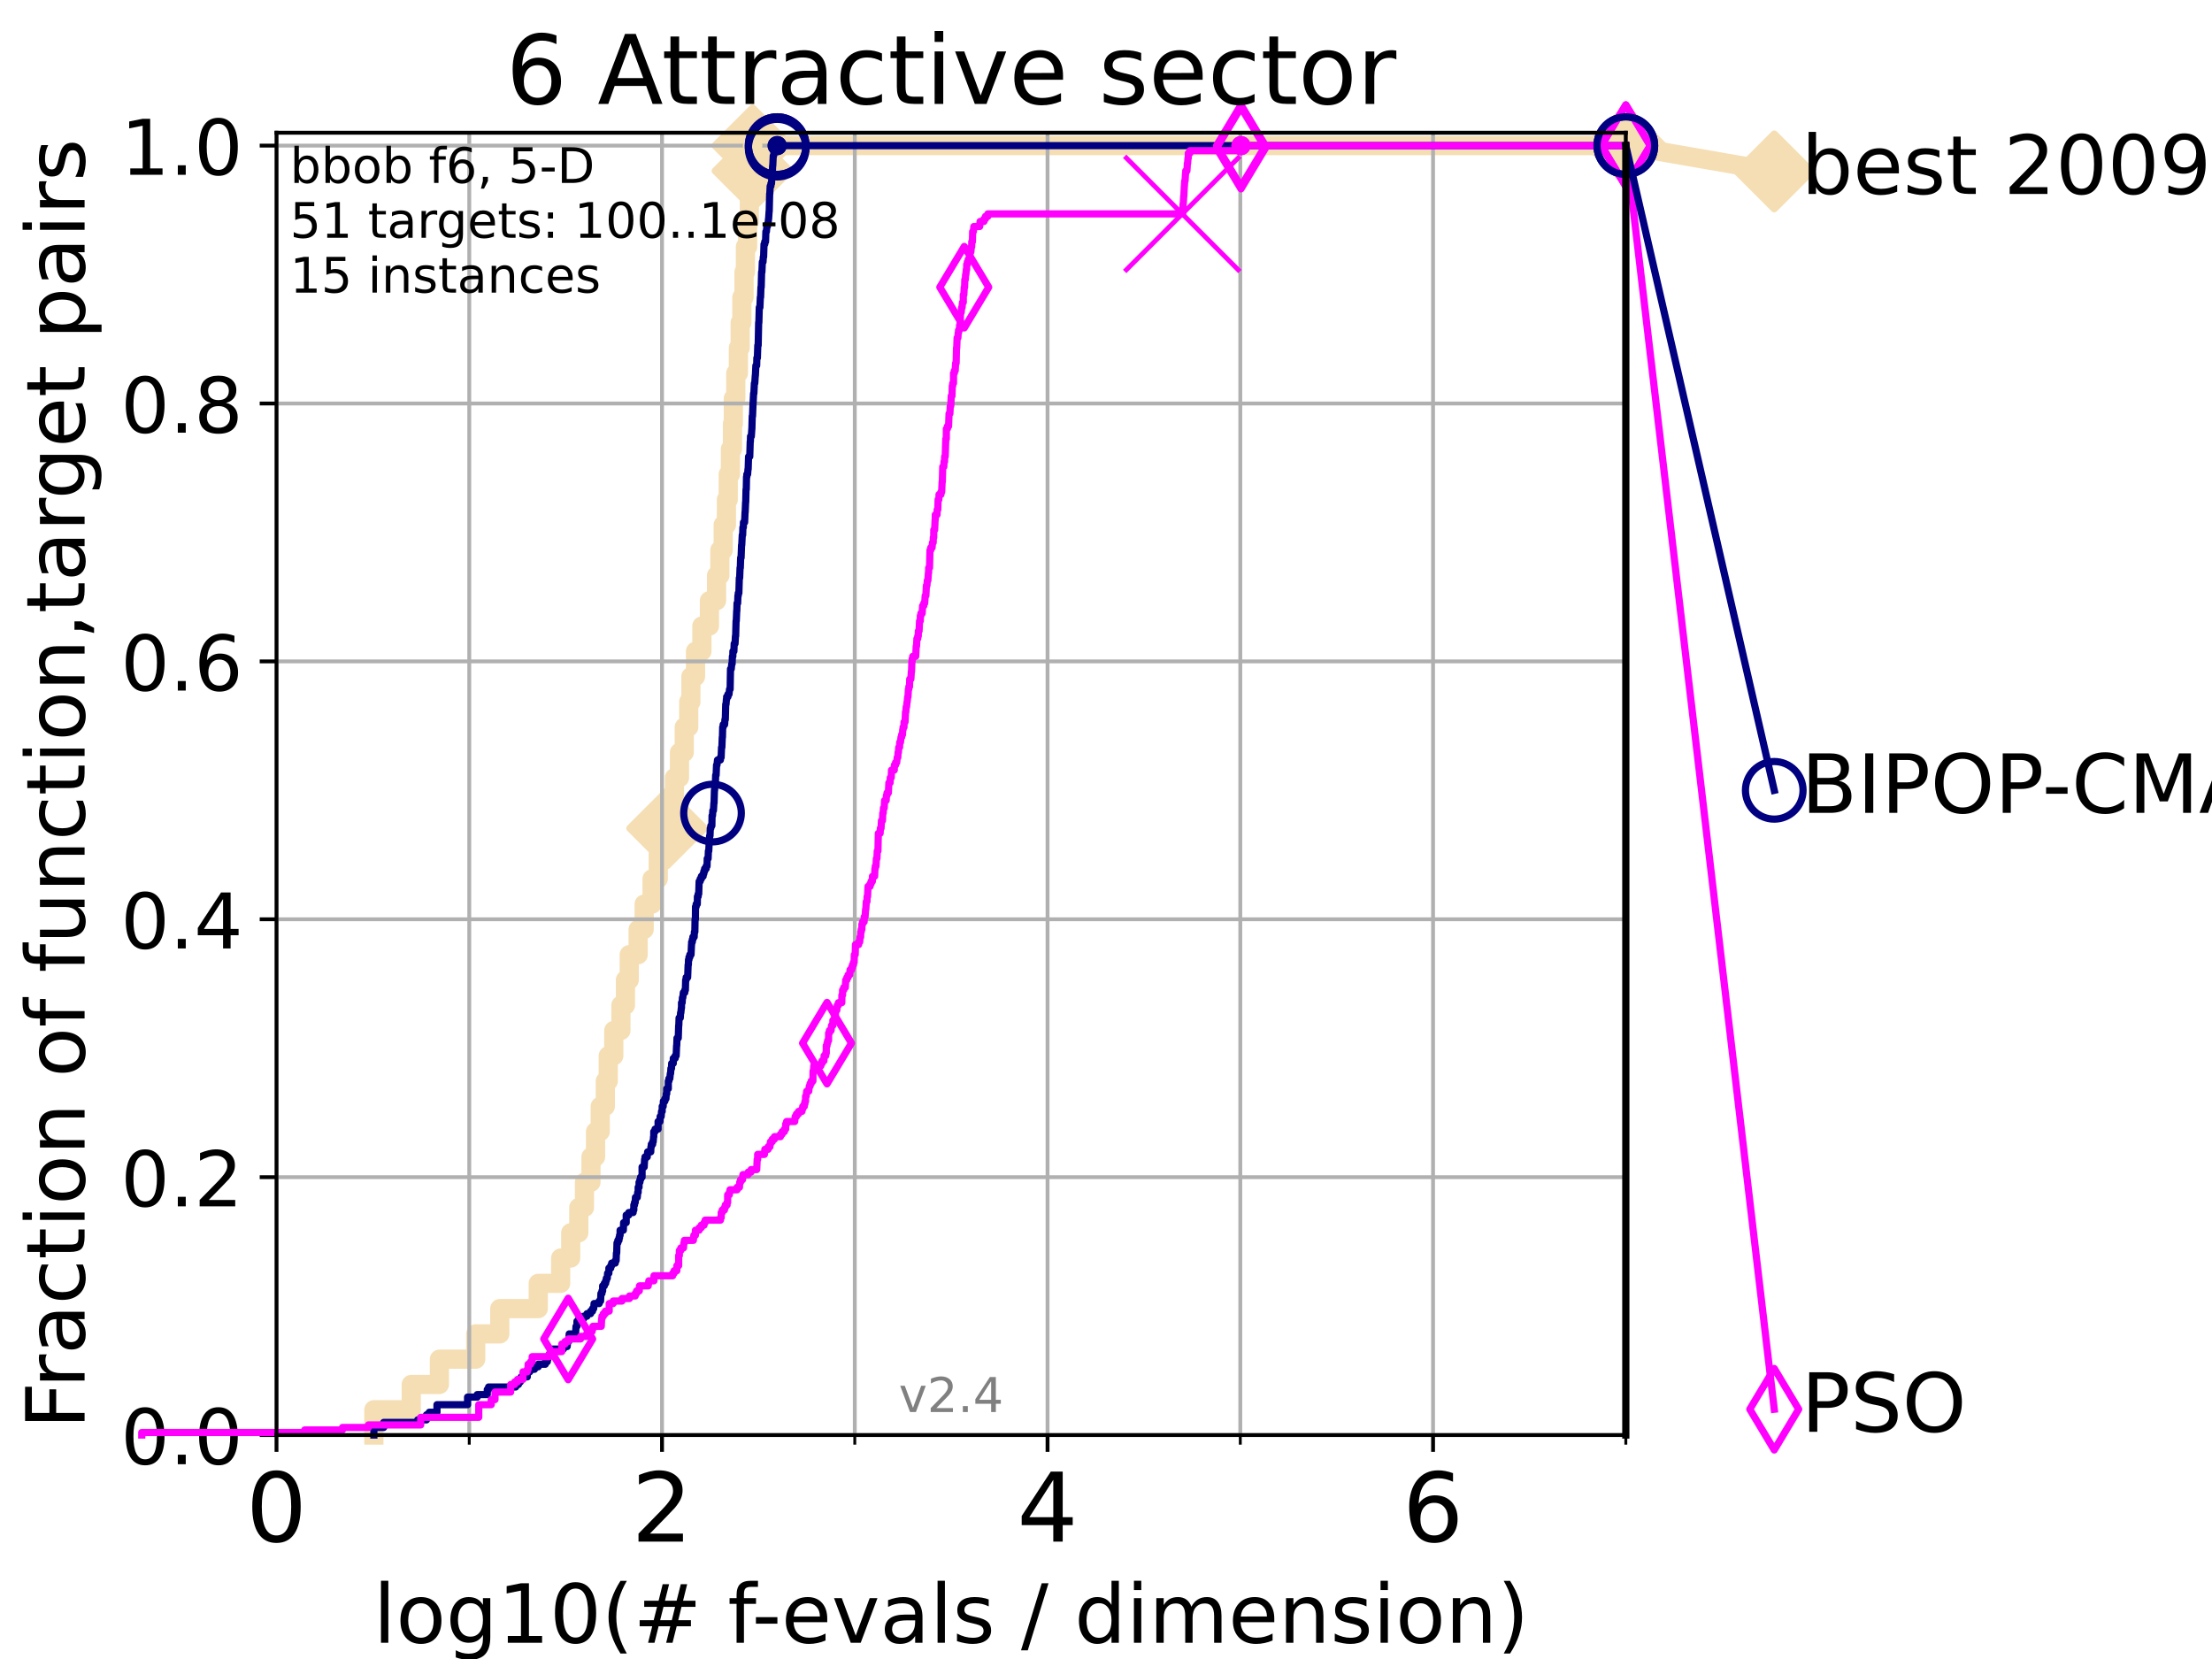 <?xml version="1.0" encoding="utf-8" standalone="no"?>
<!DOCTYPE svg PUBLIC "-//W3C//DTD SVG 1.1//EN"
  "http://www.w3.org/Graphics/SVG/1.1/DTD/svg11.dtd">
<!-- Created with matplotlib (https://matplotlib.org/) -->
<svg height="345.6pt" version="1.1" viewBox="0 0 460.8 345.6" width="460.8pt" xmlns="http://www.w3.org/2000/svg" xmlns:xlink="http://www.w3.org/1999/xlink">
 <defs>
  <style type="text/css">*{stroke-linecap:butt;stroke-linejoin:round;}</style>
 </defs>
 <g id="figure_1">
  <g id="patch_1">
   <path d="M 0 345.6 
L 460.8 345.6 
L 460.8 0 
L 0 0 
z
" style="fill:#ffffff;"/>
  </g>
  <g id="axes_1">
   <g id="patch_2">
    <path d="M 57.6 298.944 
L 338.688 298.944 
L 338.688 27.648 
L 57.6 27.648 
z
" style="fill:#ffffff;"/>
   </g>
   <g id="line2d_1">
    <path d="M 77.885 298.944 
L 77.885 293.677 
L 85.667 293.677 
L 85.667 288.41 
L 91.535 288.41 
L 91.535 283.143 
L 99.098 283.143 
L 99.098 277.877 
L 104.115 277.877 
L 104.115 272.61 
L 112.128 272.61 
L 112.128 267.343 
L 116.798 267.343 
L 116.798 262.076 
L 118.891 262.076 
L 118.891 256.809 
L 120.572 256.809 
L 120.572 251.542 
L 121.756 251.542 
L 121.756 246.275 
L 123.111 246.275 
L 123.111 241.009 
L 124.063 241.009 
L 124.063 235.742 
L 125.038 235.742 
L 125.038 230.475 
L 126.1 230.475 
L 126.1 225.208 
L 126.707 225.208 
L 126.707 219.941 
L 127.861 219.941 
L 127.861 214.674 
L 129.348 214.674 
L 129.348 209.407 
L 130.291 209.407 
L 130.291 204.141 
L 131.082 204.141 
L 131.082 198.874 
L 132.94 198.874 
L 132.94 193.607 
L 134.193 193.607 
L 134.193 188.34 
L 135.839 188.34 
L 135.839 183.073 
L 137.126 183.073 
L 137.126 177.806 
L 138.015 177.806 
L 138.015 172.539 
L 138.993 172.539 
L 138.993 167.272 
L 140.499 167.272 
L 140.499 162.006 
L 141.549 162.006 
L 141.549 156.739 
L 142.54 156.739 
L 142.54 151.472 
L 143.477 151.472 
L 143.477 146.205 
L 143.928 146.205 
L 143.928 140.938 
L 144.889 140.938 
L 144.889 135.671 
L 146.216 135.671 
L 146.216 130.404 
L 147.789 130.404 
L 147.789 125.138 
L 149.269 125.138 
L 149.269 119.871 
L 149.964 119.871 
L 149.964 114.604 
L 150.649 114.604 
L 150.649 109.337 
L 151.325 109.337 
L 151.325 104.07 
L 151.708 104.07 
L 151.708 98.803 
L 152.161 98.803 
L 152.161 93.536 
L 152.587 93.536 
L 152.587 88.27 
L 152.767 88.27 
L 152.767 83.003 
L 153.28 83.003 
L 153.28 77.736 
L 153.82 77.736 
L 153.82 72.469 
L 154.195 72.469 
L 154.195 67.202 
L 154.547 67.202 
L 154.547 61.935 
L 154.998 61.935 
L 154.998 56.668 
L 155.284 56.668 
L 155.284 51.402 
L 155.742 51.402 
L 155.742 46.135 
L 156.102 46.135 
L 156.102 40.868 
L 156.455 40.868 
L 156.455 35.601 
L 156.777 35.601 
L 156.777 30.334 
L 338.688 30.334 
" style="fill:none;stroke:#f5deb3;stroke-linecap:square;stroke-width:4;"/>
   </g>
   <g id="line2d_2">
    <defs>
     <path d="M -0 7.778 
L 7.778 0 
L 0 -7.778 
L -7.778 -0 
z
" id="m9899a6f616" style="stroke:#f5deb3;stroke-linejoin:miter;stroke-width:1.5;"/>
    </defs>
    <g>
     <use style="fill:#f5deb3;stroke:#f5deb3;stroke-linejoin:miter;stroke-width:1.5;" x="138.993" xlink:href="#m9899a6f616" y="172.539"/>
     <use style="fill:#f5deb3;stroke:#f5deb3;stroke-linejoin:miter;stroke-width:1.5;" x="156.777" xlink:href="#m9899a6f616" y="35.601"/>
     <use style="fill:#f5deb3;stroke:#f5deb3;stroke-linejoin:miter;stroke-width:1.5;" x="156.777" xlink:href="#m9899a6f616" y="30.334"/>
     <use style="fill:#f5deb3;stroke:#f5deb3;stroke-linejoin:miter;stroke-width:1.5;" x="156.777" xlink:href="#m9899a6f616" y="30.334"/>
     <use style="fill:#f5deb3;stroke:#f5deb3;stroke-linejoin:miter;stroke-width:1.5;" x="338.688" xlink:href="#m9899a6f616" y="30.334"/>
    </g>
   </g>
   <g id="line2d_3">
    <path style="fill:none;stroke:#f5deb3;stroke-linecap:square;stroke-width:4;"/>
    <g/>
   </g>
   <g id="line2d_4">
    <path d="M 338.688 30.334 
L 369.608 35.706 
" style="fill:none;stroke:#f5deb3;stroke-linecap:square;stroke-width:4;"/>
    <g>
     <use style="fill:#f5deb3;stroke:#f5deb3;stroke-linejoin:miter;stroke-width:1.5;" x="338.688" xlink:href="#m9899a6f616" y="30.334"/>
     <use style="fill:#f5deb3;stroke:#f5deb3;stroke-linejoin:miter;stroke-width:1.5;" x="369.608" xlink:href="#m9899a6f616" y="35.706"/>
    </g>
   </g>
   <g id="matplotlib.axis_1">
    <g id="xtick_1">
     <g id="line2d_5">
      <path clip-path="url(#p90b07a0ca4)" d="M 57.6 298.944 
L 57.6 27.648 
" style="fill:none;stroke:#b0b0b0;stroke-linecap:square;stroke-width:0.8;"/>
     </g>
     <g id="line2d_6">
      <defs>
       <path d="M 0 0 
L 0 3.5 
" id="m3eaf84d553" style="stroke:#000000;stroke-width:0.8;"/>
      </defs>
      <g>
       <use style="stroke:#000000;stroke-width:0.8;" x="57.6" xlink:href="#m3eaf84d553" y="298.944"/>
      </g>
     </g>
     <g id="text_1">
      <!-- 0 -->
      <g transform="translate(51.237 321.141)scale(0.2 -0.2)">
       <defs>
        <path d="M 31.781 66.406 
Q 24.172 66.406 20.328 58.906 
Q 16.5 51.422 16.5 36.375 
Q 16.5 21.391 20.328 13.891 
Q 24.172 6.391 31.781 6.391 
Q 39.453 6.391 43.281 13.891 
Q 47.125 21.391 47.125 36.375 
Q 47.125 51.422 43.281 58.906 
Q 39.453 66.406 31.781 66.406 
z
M 31.781 74.219 
Q 44.047 74.219 50.516 64.516 
Q 56.984 54.828 56.984 36.375 
Q 56.984 17.969 50.516 8.266 
Q 44.047 -1.422 31.781 -1.422 
Q 19.531 -1.422 13.062 8.266 
Q 6.594 17.969 6.594 36.375 
Q 6.594 54.828 13.062 64.516 
Q 19.531 74.219 31.781 74.219 
z
" id="DejaVuSans-48"/>
       </defs>
       <use xlink:href="#DejaVuSans-48"/>
      </g>
     </g>
    </g>
    <g id="xtick_2">
     <g id="line2d_7">
      <path clip-path="url(#p90b07a0ca4)" d="M 137.911 298.944 
L 137.911 27.648 
" style="fill:none;stroke:#b0b0b0;stroke-linecap:square;stroke-width:0.8;"/>
     </g>
     <g id="line2d_8">
      <g>
       <use style="stroke:#000000;stroke-width:0.8;" x="137.911" xlink:href="#m3eaf84d553" y="298.944"/>
      </g>
     </g>
     <g id="text_2">
      <!-- 2 -->
      <g transform="translate(131.548 321.141)scale(0.2 -0.2)">
       <defs>
        <path d="M 19.188 8.297 
L 53.609 8.297 
L 53.609 0 
L 7.328 0 
L 7.328 8.297 
Q 12.938 14.109 22.625 23.891 
Q 32.328 33.688 34.812 36.531 
Q 39.547 41.844 41.422 45.531 
Q 43.312 49.219 43.312 52.781 
Q 43.312 58.594 39.234 62.25 
Q 35.156 65.922 28.609 65.922 
Q 23.969 65.922 18.812 64.312 
Q 13.672 62.703 7.812 59.422 
L 7.812 69.391 
Q 13.766 71.781 18.938 73 
Q 24.125 74.219 28.422 74.219 
Q 39.75 74.219 46.484 68.547 
Q 53.219 62.891 53.219 53.422 
Q 53.219 48.922 51.531 44.891 
Q 49.859 40.875 45.406 35.406 
Q 44.188 33.984 37.641 27.219 
Q 31.109 20.453 19.188 8.297 
z
" id="DejaVuSans-50"/>
       </defs>
       <use xlink:href="#DejaVuSans-50"/>
      </g>
     </g>
    </g>
    <g id="xtick_3">
     <g id="line2d_9">
      <path clip-path="url(#p90b07a0ca4)" d="M 218.222 298.944 
L 218.222 27.648 
" style="fill:none;stroke:#b0b0b0;stroke-linecap:square;stroke-width:0.8;"/>
     </g>
     <g id="line2d_10">
      <g>
       <use style="stroke:#000000;stroke-width:0.8;" x="218.222" xlink:href="#m3eaf84d553" y="298.944"/>
      </g>
     </g>
     <g id="text_3">
      <!-- 4 -->
      <g transform="translate(211.859 321.141)scale(0.2 -0.2)">
       <defs>
        <path d="M 37.797 64.312 
L 12.891 25.391 
L 37.797 25.391 
z
M 35.203 72.906 
L 47.609 72.906 
L 47.609 25.391 
L 58.016 25.391 
L 58.016 17.188 
L 47.609 17.188 
L 47.609 0 
L 37.797 0 
L 37.797 17.188 
L 4.891 17.188 
L 4.891 26.703 
z
" id="DejaVuSans-52"/>
       </defs>
       <use xlink:href="#DejaVuSans-52"/>
      </g>
     </g>
    </g>
    <g id="xtick_4">
     <g id="line2d_11">
      <path clip-path="url(#p90b07a0ca4)" d="M 298.533 298.944 
L 298.533 27.648 
" style="fill:none;stroke:#b0b0b0;stroke-linecap:square;stroke-width:0.8;"/>
     </g>
     <g id="line2d_12">
      <g>
       <use style="stroke:#000000;stroke-width:0.8;" x="298.533" xlink:href="#m3eaf84d553" y="298.944"/>
      </g>
     </g>
     <g id="text_4">
      <!-- 6 -->
      <g transform="translate(292.17 321.141)scale(0.2 -0.2)">
       <defs>
        <path d="M 33.016 40.375 
Q 26.375 40.375 22.484 35.828 
Q 18.609 31.297 18.609 23.391 
Q 18.609 15.531 22.484 10.953 
Q 26.375 6.391 33.016 6.391 
Q 39.656 6.391 43.531 10.953 
Q 47.406 15.531 47.406 23.391 
Q 47.406 31.297 43.531 35.828 
Q 39.656 40.375 33.016 40.375 
z
M 52.594 71.297 
L 52.594 62.312 
Q 48.875 64.062 45.094 64.984 
Q 41.312 65.922 37.594 65.922 
Q 27.828 65.922 22.672 59.328 
Q 17.531 52.734 16.797 39.406 
Q 19.672 43.656 24.016 45.922 
Q 28.375 48.188 33.594 48.188 
Q 44.578 48.188 50.953 41.516 
Q 57.328 34.859 57.328 23.391 
Q 57.328 12.156 50.688 5.359 
Q 44.047 -1.422 33.016 -1.422 
Q 20.359 -1.422 13.672 8.266 
Q 6.984 17.969 6.984 36.375 
Q 6.984 53.656 15.188 63.938 
Q 23.391 74.219 37.203 74.219 
Q 40.922 74.219 44.703 73.484 
Q 48.484 72.75 52.594 71.297 
z
" id="DejaVuSans-54"/>
       </defs>
       <use xlink:href="#DejaVuSans-54"/>
      </g>
     </g>
    </g>
    <g id="xtick_5">
     <g id="line2d_13">
      <path clip-path="url(#p90b07a0ca4)" d="M 97.755 298.944 
L 97.755 27.648 
" style="fill:none;stroke:#b0b0b0;stroke-linecap:square;stroke-width:0.8;"/>
     </g>
     <g id="line2d_14">
      <defs>
       <path d="M 0 0 
L 0 2 
" id="mbf75b1613b" style="stroke:#000000;stroke-width:0.6;"/>
      </defs>
      <g>
       <use style="stroke:#000000;stroke-width:0.6;" x="97.755" xlink:href="#mbf75b1613b" y="298.944"/>
      </g>
     </g>
    </g>
    <g id="xtick_6">
     <g id="line2d_15">
      <path clip-path="url(#p90b07a0ca4)" d="M 178.066 298.944 
L 178.066 27.648 
" style="fill:none;stroke:#b0b0b0;stroke-linecap:square;stroke-width:0.8;"/>
     </g>
     <g id="line2d_16">
      <g>
       <use style="stroke:#000000;stroke-width:0.6;" x="178.066" xlink:href="#mbf75b1613b" y="298.944"/>
      </g>
     </g>
    </g>
    <g id="xtick_7">
     <g id="line2d_17">
      <path clip-path="url(#p90b07a0ca4)" d="M 258.377 298.944 
L 258.377 27.648 
" style="fill:none;stroke:#b0b0b0;stroke-linecap:square;stroke-width:0.8;"/>
     </g>
     <g id="line2d_18">
      <g>
       <use style="stroke:#000000;stroke-width:0.6;" x="258.377" xlink:href="#mbf75b1613b" y="298.944"/>
      </g>
     </g>
    </g>
    <g id="xtick_8">
     <g id="line2d_19">
      <path clip-path="url(#p90b07a0ca4)" d="M 338.688 298.944 
L 338.688 27.648 
" style="fill:none;stroke:#b0b0b0;stroke-linecap:square;stroke-width:0.8;"/>
     </g>
     <g id="line2d_20">
      <g>
       <use style="stroke:#000000;stroke-width:0.6;" x="338.688" xlink:href="#mbf75b1613b" y="298.944"/>
      </g>
     </g>
    </g>
    <g id="text_5">
     <!-- log10(# f-evals / dimension) -->
     <g transform="translate(77.764 342.218)scale(0.17 -0.17)">
      <defs>
       <path d="M 9.422 75.984 
L 18.406 75.984 
L 18.406 0 
L 9.422 0 
z
" id="DejaVuSans-108"/>
       <path d="M 30.609 48.391 
Q 23.391 48.391 19.188 42.75 
Q 14.984 37.109 14.984 27.297 
Q 14.984 17.484 19.156 11.844 
Q 23.344 6.203 30.609 6.203 
Q 37.797 6.203 41.984 11.859 
Q 46.188 17.531 46.188 27.297 
Q 46.188 37.016 41.984 42.703 
Q 37.797 48.391 30.609 48.391 
z
M 30.609 56 
Q 42.328 56 49.016 48.375 
Q 55.719 40.766 55.719 27.297 
Q 55.719 13.875 49.016 6.219 
Q 42.328 -1.422 30.609 -1.422 
Q 18.844 -1.422 12.172 6.219 
Q 5.516 13.875 5.516 27.297 
Q 5.516 40.766 12.172 48.375 
Q 18.844 56 30.609 56 
z
" id="DejaVuSans-111"/>
       <path d="M 45.406 27.984 
Q 45.406 37.75 41.375 43.109 
Q 37.359 48.484 30.078 48.484 
Q 22.859 48.484 18.828 43.109 
Q 14.797 37.75 14.797 27.984 
Q 14.797 18.266 18.828 12.891 
Q 22.859 7.516 30.078 7.516 
Q 37.359 7.516 41.375 12.891 
Q 45.406 18.266 45.406 27.984 
z
M 54.391 6.781 
Q 54.391 -7.172 48.188 -13.984 
Q 42 -20.797 29.203 -20.797 
Q 24.469 -20.797 20.266 -20.094 
Q 16.062 -19.391 12.109 -17.922 
L 12.109 -9.188 
Q 16.062 -11.328 19.922 -12.344 
Q 23.781 -13.375 27.781 -13.375 
Q 36.625 -13.375 41.016 -8.766 
Q 45.406 -4.156 45.406 5.172 
L 45.406 9.625 
Q 42.625 4.781 38.281 2.391 
Q 33.938 0 27.875 0 
Q 17.828 0 11.672 7.656 
Q 5.516 15.328 5.516 27.984 
Q 5.516 40.672 11.672 48.328 
Q 17.828 56 27.875 56 
Q 33.938 56 38.281 53.609 
Q 42.625 51.219 45.406 46.391 
L 45.406 54.688 
L 54.391 54.688 
z
" id="DejaVuSans-103"/>
       <path d="M 12.406 8.297 
L 28.516 8.297 
L 28.516 63.922 
L 10.984 60.406 
L 10.984 69.391 
L 28.422 72.906 
L 38.281 72.906 
L 38.281 8.297 
L 54.391 8.297 
L 54.391 0 
L 12.406 0 
z
" id="DejaVuSans-49"/>
       <path d="M 31 75.875 
Q 24.469 64.656 21.281 53.656 
Q 18.109 42.672 18.109 31.391 
Q 18.109 20.125 21.312 9.062 
Q 24.516 -2 31 -13.188 
L 23.188 -13.188 
Q 15.875 -1.703 12.234 9.375 
Q 8.594 20.453 8.594 31.391 
Q 8.594 42.281 12.203 53.312 
Q 15.828 64.359 23.188 75.875 
z
" id="DejaVuSans-40"/>
       <path d="M 51.125 44 
L 36.922 44 
L 32.812 27.688 
L 47.125 27.688 
z
M 43.797 71.781 
L 38.719 51.516 
L 52.984 51.516 
L 58.109 71.781 
L 65.922 71.781 
L 60.891 51.516 
L 76.125 51.516 
L 76.125 44 
L 58.984 44 
L 54.984 27.688 
L 70.516 27.688 
L 70.516 20.219 
L 53.078 20.219 
L 48 0 
L 40.188 0 
L 45.219 20.219 
L 30.906 20.219 
L 25.875 0 
L 18.016 0 
L 23.094 20.219 
L 7.719 20.219 
L 7.719 27.688 
L 24.906 27.688 
L 29 44 
L 13.281 44 
L 13.281 51.516 
L 30.906 51.516 
L 35.891 71.781 
z
" id="DejaVuSans-35"/>
       <path id="DejaVuSans-32"/>
       <path d="M 37.109 75.984 
L 37.109 68.5 
L 28.516 68.5 
Q 23.688 68.5 21.797 66.547 
Q 19.922 64.594 19.922 59.516 
L 19.922 54.688 
L 34.719 54.688 
L 34.719 47.703 
L 19.922 47.703 
L 19.922 0 
L 10.891 0 
L 10.891 47.703 
L 2.297 47.703 
L 2.297 54.688 
L 10.891 54.688 
L 10.891 58.5 
Q 10.891 67.625 15.141 71.797 
Q 19.391 75.984 28.609 75.984 
z
" id="DejaVuSans-102"/>
       <path d="M 4.891 31.391 
L 31.203 31.391 
L 31.203 23.391 
L 4.891 23.391 
z
" id="DejaVuSans-45"/>
       <path d="M 56.203 29.594 
L 56.203 25.203 
L 14.891 25.203 
Q 15.484 15.922 20.484 11.062 
Q 25.484 6.203 34.422 6.203 
Q 39.594 6.203 44.453 7.469 
Q 49.312 8.734 54.109 11.281 
L 54.109 2.781 
Q 49.266 0.734 44.188 -0.344 
Q 39.109 -1.422 33.891 -1.422 
Q 20.797 -1.422 13.156 6.188 
Q 5.516 13.812 5.516 26.812 
Q 5.516 40.234 12.766 48.109 
Q 20.016 56 32.328 56 
Q 43.359 56 49.781 48.891 
Q 56.203 41.797 56.203 29.594 
z
M 47.219 32.234 
Q 47.125 39.594 43.094 43.984 
Q 39.062 48.391 32.422 48.391 
Q 24.906 48.391 20.391 44.141 
Q 15.875 39.891 15.188 32.172 
z
" id="DejaVuSans-101"/>
       <path d="M 2.984 54.688 
L 12.5 54.688 
L 29.594 8.797 
L 46.688 54.688 
L 56.203 54.688 
L 35.688 0 
L 23.484 0 
z
" id="DejaVuSans-118"/>
       <path d="M 34.281 27.484 
Q 23.391 27.484 19.188 25 
Q 14.984 22.516 14.984 16.5 
Q 14.984 11.719 18.141 8.906 
Q 21.297 6.109 26.703 6.109 
Q 34.188 6.109 38.703 11.406 
Q 43.219 16.703 43.219 25.484 
L 43.219 27.484 
z
M 52.203 31.203 
L 52.203 0 
L 43.219 0 
L 43.219 8.297 
Q 40.141 3.328 35.547 0.953 
Q 30.953 -1.422 24.312 -1.422 
Q 15.922 -1.422 10.953 3.297 
Q 6 8.016 6 15.922 
Q 6 25.141 12.172 29.828 
Q 18.359 34.516 30.609 34.516 
L 43.219 34.516 
L 43.219 35.406 
Q 43.219 41.609 39.141 45 
Q 35.062 48.391 27.688 48.391 
Q 23 48.391 18.547 47.266 
Q 14.109 46.141 10.016 43.891 
L 10.016 52.203 
Q 14.938 54.109 19.578 55.047 
Q 24.219 56 28.609 56 
Q 40.484 56 46.344 49.844 
Q 52.203 43.703 52.203 31.203 
z
" id="DejaVuSans-97"/>
       <path d="M 44.281 53.078 
L 44.281 44.578 
Q 40.484 46.531 36.375 47.5 
Q 32.281 48.484 27.875 48.484 
Q 21.188 48.484 17.844 46.438 
Q 14.5 44.391 14.5 40.281 
Q 14.5 37.156 16.891 35.375 
Q 19.281 33.594 26.516 31.984 
L 29.594 31.297 
Q 39.156 29.25 43.188 25.516 
Q 47.219 21.781 47.219 15.094 
Q 47.219 7.469 41.188 3.016 
Q 35.156 -1.422 24.609 -1.422 
Q 20.219 -1.422 15.453 -0.562 
Q 10.688 0.297 5.422 2 
L 5.422 11.281 
Q 10.406 8.688 15.234 7.391 
Q 20.062 6.109 24.812 6.109 
Q 31.156 6.109 34.562 8.281 
Q 37.984 10.453 37.984 14.406 
Q 37.984 18.062 35.516 20.016 
Q 33.062 21.969 24.703 23.781 
L 21.578 24.516 
Q 13.234 26.266 9.516 29.906 
Q 5.812 33.547 5.812 39.891 
Q 5.812 47.609 11.281 51.797 
Q 16.75 56 26.812 56 
Q 31.781 56 36.172 55.266 
Q 40.578 54.547 44.281 53.078 
z
" id="DejaVuSans-115"/>
       <path d="M 25.391 72.906 
L 33.688 72.906 
L 8.297 -9.281 
L 0 -9.281 
z
" id="DejaVuSans-47"/>
       <path d="M 45.406 46.391 
L 45.406 75.984 
L 54.391 75.984 
L 54.391 0 
L 45.406 0 
L 45.406 8.203 
Q 42.578 3.328 38.25 0.953 
Q 33.938 -1.422 27.875 -1.422 
Q 17.969 -1.422 11.734 6.484 
Q 5.516 14.406 5.516 27.297 
Q 5.516 40.188 11.734 48.094 
Q 17.969 56 27.875 56 
Q 33.938 56 38.25 53.625 
Q 42.578 51.266 45.406 46.391 
z
M 14.797 27.297 
Q 14.797 17.391 18.875 11.75 
Q 22.953 6.109 30.078 6.109 
Q 37.203 6.109 41.297 11.75 
Q 45.406 17.391 45.406 27.297 
Q 45.406 37.203 41.297 42.844 
Q 37.203 48.484 30.078 48.484 
Q 22.953 48.484 18.875 42.844 
Q 14.797 37.203 14.797 27.297 
z
" id="DejaVuSans-100"/>
       <path d="M 9.422 54.688 
L 18.406 54.688 
L 18.406 0 
L 9.422 0 
z
M 9.422 75.984 
L 18.406 75.984 
L 18.406 64.594 
L 9.422 64.594 
z
" id="DejaVuSans-105"/>
       <path d="M 52 44.188 
Q 55.375 50.25 60.062 53.125 
Q 64.75 56 71.094 56 
Q 79.641 56 84.281 50.016 
Q 88.922 44.047 88.922 33.016 
L 88.922 0 
L 79.891 0 
L 79.891 32.719 
Q 79.891 40.578 77.094 44.375 
Q 74.312 48.188 68.609 48.188 
Q 61.625 48.188 57.562 43.547 
Q 53.516 38.922 53.516 30.906 
L 53.516 0 
L 44.484 0 
L 44.484 32.719 
Q 44.484 40.625 41.703 44.406 
Q 38.922 48.188 33.109 48.188 
Q 26.219 48.188 22.156 43.531 
Q 18.109 38.875 18.109 30.906 
L 18.109 0 
L 9.078 0 
L 9.078 54.688 
L 18.109 54.688 
L 18.109 46.188 
Q 21.188 51.219 25.484 53.609 
Q 29.781 56 35.688 56 
Q 41.656 56 45.828 52.969 
Q 50 49.953 52 44.188 
z
" id="DejaVuSans-109"/>
       <path d="M 54.891 33.016 
L 54.891 0 
L 45.906 0 
L 45.906 32.719 
Q 45.906 40.484 42.875 44.328 
Q 39.844 48.188 33.797 48.188 
Q 26.516 48.188 22.312 43.547 
Q 18.109 38.922 18.109 30.906 
L 18.109 0 
L 9.078 0 
L 9.078 54.688 
L 18.109 54.688 
L 18.109 46.188 
Q 21.344 51.125 25.703 53.562 
Q 30.078 56 35.797 56 
Q 45.219 56 50.047 50.172 
Q 54.891 44.344 54.891 33.016 
z
" id="DejaVuSans-110"/>
       <path d="M 8.016 75.875 
L 15.828 75.875 
Q 23.141 64.359 26.781 53.312 
Q 30.422 42.281 30.422 31.391 
Q 30.422 20.453 26.781 9.375 
Q 23.141 -1.703 15.828 -13.188 
L 8.016 -13.188 
Q 14.5 -2 17.703 9.062 
Q 20.906 20.125 20.906 31.391 
Q 20.906 42.672 17.703 53.656 
Q 14.5 64.656 8.016 75.875 
z
" id="DejaVuSans-41"/>
      </defs>
      <use xlink:href="#DejaVuSans-108"/>
      <use x="27.783" xlink:href="#DejaVuSans-111"/>
      <use x="88.965" xlink:href="#DejaVuSans-103"/>
      <use x="152.441" xlink:href="#DejaVuSans-49"/>
      <use x="216.064" xlink:href="#DejaVuSans-48"/>
      <use x="279.688" xlink:href="#DejaVuSans-40"/>
      <use x="318.701" xlink:href="#DejaVuSans-35"/>
      <use x="402.49" xlink:href="#DejaVuSans-32"/>
      <use x="434.277" xlink:href="#DejaVuSans-102"/>
      <use x="463.982" xlink:href="#DejaVuSans-45"/>
      <use x="500.066" xlink:href="#DejaVuSans-101"/>
      <use x="561.59" xlink:href="#DejaVuSans-118"/>
      <use x="620.77" xlink:href="#DejaVuSans-97"/>
      <use x="682.049" xlink:href="#DejaVuSans-108"/>
      <use x="709.832" xlink:href="#DejaVuSans-115"/>
      <use x="761.932" xlink:href="#DejaVuSans-32"/>
      <use x="793.719" xlink:href="#DejaVuSans-47"/>
      <use x="827.41" xlink:href="#DejaVuSans-32"/>
      <use x="859.197" xlink:href="#DejaVuSans-100"/>
      <use x="922.674" xlink:href="#DejaVuSans-105"/>
      <use x="950.457" xlink:href="#DejaVuSans-109"/>
      <use x="1047.869" xlink:href="#DejaVuSans-101"/>
      <use x="1109.393" xlink:href="#DejaVuSans-110"/>
      <use x="1172.771" xlink:href="#DejaVuSans-115"/>
      <use x="1224.871" xlink:href="#DejaVuSans-105"/>
      <use x="1252.654" xlink:href="#DejaVuSans-111"/>
      <use x="1313.836" xlink:href="#DejaVuSans-110"/>
      <use x="1377.215" xlink:href="#DejaVuSans-41"/>
     </g>
    </g>
   </g>
   <g id="matplotlib.axis_2">
    <g id="ytick_1">
     <g id="line2d_21">
      <path clip-path="url(#p90b07a0ca4)" d="M 57.6 298.944 
L 338.688 298.944 
" style="fill:none;stroke:#b0b0b0;stroke-linecap:square;stroke-width:0.8;"/>
     </g>
     <g id="line2d_22">
      <defs>
       <path d="M 0 0 
L -3.5 0 
" id="mc203fb859c" style="stroke:#000000;stroke-width:0.8;"/>
      </defs>
      <g>
       <use style="stroke:#000000;stroke-width:0.8;" x="57.6" xlink:href="#mc203fb859c" y="298.944"/>
      </g>
     </g>
     <g id="text_6">
      <!-- 0.0 -->
      <g transform="translate(25.155 305.023)scale(0.16 -0.16)">
       <defs>
        <path d="M 10.688 12.406 
L 21 12.406 
L 21 0 
L 10.688 0 
z
" id="DejaVuSans-46"/>
       </defs>
       <use xlink:href="#DejaVuSans-48"/>
       <use x="63.623" xlink:href="#DejaVuSans-46"/>
       <use x="95.41" xlink:href="#DejaVuSans-48"/>
      </g>
     </g>
    </g>
    <g id="ytick_2">
     <g id="line2d_23">
      <path clip-path="url(#p90b07a0ca4)" d="M 57.6 245.222 
L 338.688 245.222 
" style="fill:none;stroke:#b0b0b0;stroke-linecap:square;stroke-width:0.8;"/>
     </g>
     <g id="line2d_24">
      <g>
       <use style="stroke:#000000;stroke-width:0.8;" x="57.6" xlink:href="#mc203fb859c" y="245.222"/>
      </g>
     </g>
     <g id="text_7">
      <!-- 0.2 -->
      <g transform="translate(25.155 251.301)scale(0.16 -0.16)">
       <use xlink:href="#DejaVuSans-48"/>
       <use x="63.623" xlink:href="#DejaVuSans-46"/>
       <use x="95.41" xlink:href="#DejaVuSans-50"/>
      </g>
     </g>
    </g>
    <g id="ytick_3">
     <g id="line2d_25">
      <path clip-path="url(#p90b07a0ca4)" d="M 57.6 191.5 
L 338.688 191.5 
" style="fill:none;stroke:#b0b0b0;stroke-linecap:square;stroke-width:0.8;"/>
     </g>
     <g id="line2d_26">
      <g>
       <use style="stroke:#000000;stroke-width:0.8;" x="57.6" xlink:href="#mc203fb859c" y="191.5"/>
      </g>
     </g>
     <g id="text_8">
      <!-- 0.4 -->
      <g transform="translate(25.155 197.579)scale(0.16 -0.16)">
       <use xlink:href="#DejaVuSans-48"/>
       <use x="63.623" xlink:href="#DejaVuSans-46"/>
       <use x="95.41" xlink:href="#DejaVuSans-52"/>
      </g>
     </g>
    </g>
    <g id="ytick_4">
     <g id="line2d_27">
      <path clip-path="url(#p90b07a0ca4)" d="M 57.6 137.778 
L 338.688 137.778 
" style="fill:none;stroke:#b0b0b0;stroke-linecap:square;stroke-width:0.8;"/>
     </g>
     <g id="line2d_28">
      <g>
       <use style="stroke:#000000;stroke-width:0.8;" x="57.6" xlink:href="#mc203fb859c" y="137.778"/>
      </g>
     </g>
     <g id="text_9">
      <!-- 0.6 -->
      <g transform="translate(25.155 143.857)scale(0.16 -0.16)">
       <use xlink:href="#DejaVuSans-48"/>
       <use x="63.623" xlink:href="#DejaVuSans-46"/>
       <use x="95.41" xlink:href="#DejaVuSans-54"/>
      </g>
     </g>
    </g>
    <g id="ytick_5">
     <g id="line2d_29">
      <path clip-path="url(#p90b07a0ca4)" d="M 57.6 84.056 
L 338.688 84.056 
" style="fill:none;stroke:#b0b0b0;stroke-linecap:square;stroke-width:0.8;"/>
     </g>
     <g id="line2d_30">
      <g>
       <use style="stroke:#000000;stroke-width:0.8;" x="57.6" xlink:href="#mc203fb859c" y="84.056"/>
      </g>
     </g>
     <g id="text_10">
      <!-- 0.8 -->
      <g transform="translate(25.155 90.135)scale(0.16 -0.16)">
       <defs>
        <path d="M 31.781 34.625 
Q 24.75 34.625 20.719 30.859 
Q 16.703 27.094 16.703 20.516 
Q 16.703 13.922 20.719 10.156 
Q 24.75 6.391 31.781 6.391 
Q 38.812 6.391 42.859 10.172 
Q 46.922 13.969 46.922 20.516 
Q 46.922 27.094 42.891 30.859 
Q 38.875 34.625 31.781 34.625 
z
M 21.922 38.812 
Q 15.578 40.375 12.031 44.719 
Q 8.5 49.078 8.5 55.328 
Q 8.5 64.062 14.719 69.141 
Q 20.953 74.219 31.781 74.219 
Q 42.672 74.219 48.875 69.141 
Q 55.078 64.062 55.078 55.328 
Q 55.078 49.078 51.531 44.719 
Q 48 40.375 41.703 38.812 
Q 48.828 37.156 52.797 32.312 
Q 56.781 27.484 56.781 20.516 
Q 56.781 9.906 50.312 4.234 
Q 43.844 -1.422 31.781 -1.422 
Q 19.734 -1.422 13.25 4.234 
Q 6.781 9.906 6.781 20.516 
Q 6.781 27.484 10.781 32.312 
Q 14.797 37.156 21.922 38.812 
z
M 18.312 54.391 
Q 18.312 48.734 21.844 45.562 
Q 25.391 42.391 31.781 42.391 
Q 38.141 42.391 41.719 45.562 
Q 45.312 48.734 45.312 54.391 
Q 45.312 60.062 41.719 63.234 
Q 38.141 66.406 31.781 66.406 
Q 25.391 66.406 21.844 63.234 
Q 18.312 60.062 18.312 54.391 
z
" id="DejaVuSans-56"/>
       </defs>
       <use xlink:href="#DejaVuSans-48"/>
       <use x="63.623" xlink:href="#DejaVuSans-46"/>
       <use x="95.41" xlink:href="#DejaVuSans-56"/>
      </g>
     </g>
    </g>
    <g id="ytick_6">
     <g id="line2d_31">
      <path clip-path="url(#p90b07a0ca4)" d="M 57.6 30.334 
L 338.688 30.334 
" style="fill:none;stroke:#b0b0b0;stroke-linecap:square;stroke-width:0.8;"/>
     </g>
     <g id="line2d_32">
      <g>
       <use style="stroke:#000000;stroke-width:0.8;" x="57.6" xlink:href="#mc203fb859c" y="30.334"/>
      </g>
     </g>
     <g id="text_11">
      <!-- 1.0 -->
      <g transform="translate(25.155 36.413)scale(0.16 -0.16)">
       <use xlink:href="#DejaVuSans-49"/>
       <use x="63.623" xlink:href="#DejaVuSans-46"/>
       <use x="95.41" xlink:href="#DejaVuSans-48"/>
      </g>
     </g>
    </g>
    <g id="text_12">
     <!-- Fraction of function,target pairs -->
     <g transform="translate(17.62 297.681)rotate(-90)scale(0.17 -0.17)">
      <defs>
       <path d="M 9.812 72.906 
L 51.703 72.906 
L 51.703 64.594 
L 19.672 64.594 
L 19.672 43.109 
L 48.578 43.109 
L 48.578 34.812 
L 19.672 34.812 
L 19.672 0 
L 9.812 0 
z
" id="DejaVuSans-70"/>
       <path d="M 41.109 46.297 
Q 39.594 47.172 37.812 47.578 
Q 36.031 48 33.891 48 
Q 26.266 48 22.188 43.047 
Q 18.109 38.094 18.109 28.812 
L 18.109 0 
L 9.078 0 
L 9.078 54.688 
L 18.109 54.688 
L 18.109 46.188 
Q 20.953 51.172 25.484 53.578 
Q 30.031 56 36.531 56 
Q 37.453 56 38.578 55.875 
Q 39.703 55.766 41.062 55.516 
z
" id="DejaVuSans-114"/>
       <path d="M 48.781 52.594 
L 48.781 44.188 
Q 44.969 46.297 41.141 47.344 
Q 37.312 48.391 33.406 48.391 
Q 24.656 48.391 19.812 42.844 
Q 14.984 37.312 14.984 27.297 
Q 14.984 17.281 19.812 11.734 
Q 24.656 6.203 33.406 6.203 
Q 37.312 6.203 41.141 7.25 
Q 44.969 8.297 48.781 10.406 
L 48.781 2.094 
Q 45.016 0.344 40.984 -0.531 
Q 36.969 -1.422 32.422 -1.422 
Q 20.062 -1.422 12.781 6.344 
Q 5.516 14.109 5.516 27.297 
Q 5.516 40.672 12.859 48.328 
Q 20.219 56 33.016 56 
Q 37.156 56 41.109 55.141 
Q 45.062 54.297 48.781 52.594 
z
" id="DejaVuSans-99"/>
       <path d="M 18.312 70.219 
L 18.312 54.688 
L 36.812 54.688 
L 36.812 47.703 
L 18.312 47.703 
L 18.312 18.016 
Q 18.312 11.328 20.141 9.422 
Q 21.969 7.516 27.594 7.516 
L 36.812 7.516 
L 36.812 0 
L 27.594 0 
Q 17.188 0 13.234 3.875 
Q 9.281 7.766 9.281 18.016 
L 9.281 47.703 
L 2.688 47.703 
L 2.688 54.688 
L 9.281 54.688 
L 9.281 70.219 
z
" id="DejaVuSans-116"/>
       <path d="M 8.5 21.578 
L 8.5 54.688 
L 17.484 54.688 
L 17.484 21.922 
Q 17.484 14.156 20.5 10.266 
Q 23.531 6.391 29.594 6.391 
Q 36.859 6.391 41.078 11.031 
Q 45.312 15.672 45.312 23.688 
L 45.312 54.688 
L 54.297 54.688 
L 54.297 0 
L 45.312 0 
L 45.312 8.406 
Q 42.047 3.422 37.719 1 
Q 33.406 -1.422 27.688 -1.422 
Q 18.266 -1.422 13.375 4.438 
Q 8.5 10.297 8.5 21.578 
z
M 31.109 56 
z
" id="DejaVuSans-117"/>
       <path d="M 11.719 12.406 
L 22.016 12.406 
L 22.016 4 
L 14.016 -11.625 
L 7.719 -11.625 
L 11.719 4 
z
" id="DejaVuSans-44"/>
       <path d="M 18.109 8.203 
L 18.109 -20.797 
L 9.078 -20.797 
L 9.078 54.688 
L 18.109 54.688 
L 18.109 46.391 
Q 20.953 51.266 25.266 53.625 
Q 29.594 56 35.594 56 
Q 45.562 56 51.781 48.094 
Q 58.016 40.188 58.016 27.297 
Q 58.016 14.406 51.781 6.484 
Q 45.562 -1.422 35.594 -1.422 
Q 29.594 -1.422 25.266 0.953 
Q 20.953 3.328 18.109 8.203 
z
M 48.688 27.297 
Q 48.688 37.203 44.609 42.844 
Q 40.531 48.484 33.406 48.484 
Q 26.266 48.484 22.188 42.844 
Q 18.109 37.203 18.109 27.297 
Q 18.109 17.391 22.188 11.75 
Q 26.266 6.109 33.406 6.109 
Q 40.531 6.109 44.609 11.75 
Q 48.688 17.391 48.688 27.297 
z
" id="DejaVuSans-112"/>
      </defs>
      <use xlink:href="#DejaVuSans-70"/>
      <use x="50.27" xlink:href="#DejaVuSans-114"/>
      <use x="91.383" xlink:href="#DejaVuSans-97"/>
      <use x="152.662" xlink:href="#DejaVuSans-99"/>
      <use x="207.643" xlink:href="#DejaVuSans-116"/>
      <use x="246.852" xlink:href="#DejaVuSans-105"/>
      <use x="274.635" xlink:href="#DejaVuSans-111"/>
      <use x="335.816" xlink:href="#DejaVuSans-110"/>
      <use x="399.195" xlink:href="#DejaVuSans-32"/>
      <use x="430.982" xlink:href="#DejaVuSans-111"/>
      <use x="492.164" xlink:href="#DejaVuSans-102"/>
      <use x="527.369" xlink:href="#DejaVuSans-32"/>
      <use x="559.156" xlink:href="#DejaVuSans-102"/>
      <use x="594.361" xlink:href="#DejaVuSans-117"/>
      <use x="657.74" xlink:href="#DejaVuSans-110"/>
      <use x="721.119" xlink:href="#DejaVuSans-99"/>
      <use x="776.1" xlink:href="#DejaVuSans-116"/>
      <use x="815.309" xlink:href="#DejaVuSans-105"/>
      <use x="843.092" xlink:href="#DejaVuSans-111"/>
      <use x="904.273" xlink:href="#DejaVuSans-110"/>
      <use x="967.652" xlink:href="#DejaVuSans-44"/>
      <use x="999.439" xlink:href="#DejaVuSans-116"/>
      <use x="1038.648" xlink:href="#DejaVuSans-97"/>
      <use x="1099.928" xlink:href="#DejaVuSans-114"/>
      <use x="1139.291" xlink:href="#DejaVuSans-103"/>
      <use x="1202.768" xlink:href="#DejaVuSans-101"/>
      <use x="1264.291" xlink:href="#DejaVuSans-116"/>
      <use x="1303.5" xlink:href="#DejaVuSans-32"/>
      <use x="1335.287" xlink:href="#DejaVuSans-112"/>
      <use x="1398.764" xlink:href="#DejaVuSans-97"/>
      <use x="1460.043" xlink:href="#DejaVuSans-105"/>
      <use x="1487.826" xlink:href="#DejaVuSans-114"/>
      <use x="1528.939" xlink:href="#DejaVuSans-115"/>
     </g>
    </g>
   </g>
   <g id="line2d_33">
    <defs>
     <path d="M 0 1.5 
C 0.398 1.5 0.779 1.342 1.061 1.061 
C 1.342 0.779 1.5 0.398 1.5 0 
C 1.5 -0.398 1.342 -0.779 1.061 -1.061 
C 0.779 -1.342 0.398 -1.5 0 -1.5 
C -0.398 -1.5 -0.779 -1.342 -1.061 -1.061 
C -1.342 -0.779 -1.5 -0.398 -1.5 0 
C -1.5 0.398 -1.342 0.779 -1.061 1.061 
C -0.779 1.342 -0.398 1.5 0 1.5 
z
" id="mab97827169" style="stroke:#f5deb3;"/>
    </defs>
    <g>
     <use style="fill:#f5deb3;stroke:#f5deb3;" x="156.777" xlink:href="#mab97827169" y="30.334"/>
     <use style="fill:#f5deb3;stroke:#f5deb3;" x="156.777" xlink:href="#mab97827169" y="30.334"/>
    </g>
   </g>
   <g id="line2d_34">
    <defs>
     <path d="M 0 1.5 
C 0.398 1.5 0.779 1.342 1.061 1.061 
C 1.342 0.779 1.5 0.398 1.5 0 
C 1.5 -0.398 1.342 -0.779 1.061 -1.061 
C 0.779 -1.342 0.398 -1.5 0 -1.5 
C -0.398 -1.5 -0.779 -1.342 -1.061 -1.061 
C -1.342 -0.779 -1.5 -0.398 -1.5 0 
C -1.5 0.398 -1.342 0.779 -1.061 1.061 
C -0.779 1.342 -0.398 1.5 0 1.5 
z
" id="mf523b5e579" style="stroke:#000080;"/>
    </defs>
    <g>
     <use style="fill:#000080;stroke:#000080;" x="161.903" xlink:href="#mf523b5e579" y="30.334"/>
     <use style="fill:#000080;stroke:#000080;" x="161.903" xlink:href="#mf523b5e579" y="30.334"/>
    </g>
   </g>
   <g id="line2d_35">
    <path d="M 77.885 298.944 
L 77.885 297.364 
L 79.939 297.364 
L 79.939 296.311 
L 87.01 296.311 
L 87.01 295.784 
L 88.847 295.784 
L 88.847 294.731 
L 89.419 294.731 
L 89.419 294.204 
L 91.03 294.204 
L 91.03 292.624 
L 97.403 292.624 
L 97.403 291.044 
L 99.418 291.044 
L 99.418 290.517 
L 101.507 290.517 
L 101.507 289.464 
L 101.786 289.464 
L 101.786 288.937 
L 107.415 288.937 
L 107.415 288.41 
L 108.006 288.41 
L 108.006 287.884 
L 108.389 287.884 
L 108.389 287.357 
L 108.578 287.357 
L 108.578 286.83 
L 109.843 286.83 
L 109.843 285.777 
L 110.359 285.777 
L 110.359 285.25 
L 111.346 285.25 
L 111.346 284.723 
L 112.128 284.723 
L 112.128 284.197 
L 113.595 284.197 
L 113.595 283.67 
L 114.012 283.67 
L 114.012 283.143 
L 114.148 283.143 
L 114.148 282.617 
L 114.419 282.617 
L 114.419 282.09 
L 114.817 282.09 
L 114.817 281.563 
L 115.077 281.563 
L 115.077 281.037 
L 117.373 281.037 
L 117.373 280.51 
L 118.149 280.51 
L 118.257 279.457 
L 118.471 279.457 
L 118.577 277.877 
L 119.899 277.877 
L 119.997 276.296 
L 120.191 276.296 
L 120.191 275.243 
L 120.572 275.243 
L 120.572 274.716 
L 121.579 274.716 
L 121.579 274.19 
L 122.277 274.19 
L 122.277 273.663 
L 123.03 273.663 
L 123.03 273.136 
L 123.434 273.136 
L 123.434 272.61 
L 123.673 272.61 
L 123.751 271.556 
L 124.818 271.556 
L 124.818 271.03 
L 125.111 271.03 
L 125.183 269.45 
L 125.399 269.45 
L 125.399 268.923 
L 125.542 268.923 
L 125.542 267.87 
L 125.892 267.87 
L 125.892 267.343 
L 126.168 267.343 
L 126.168 266.816 
L 126.304 266.816 
L 126.304 266.289 
L 126.507 266.289 
L 126.574 265.236 
L 126.839 265.236 
L 126.839 264.183 
L 127.229 264.183 
L 127.229 263.656 
L 127.421 263.656 
L 127.421 263.129 
L 128.169 263.129 
L 128.169 262.603 
L 128.351 262.603 
L 128.411 261.023 
L 128.471 261.023 
L 128.531 258.916 
L 128.709 258.916 
L 128.709 258.389 
L 128.944 258.389 
L 128.944 257.862 
L 129.06 257.862 
L 129.06 257.336 
L 129.176 257.336 
L 129.176 256.282 
L 129.853 256.282 
L 129.909 254.702 
L 130.452 254.702 
L 130.452 253.122 
L 130.979 253.122 
L 130.979 252.596 
L 131.889 252.596 
L 131.889 252.069 
L 132.036 252.069 
L 132.036 251.016 
L 132.182 251.016 
L 132.182 250.489 
L 132.327 250.489 
L 132.375 249.436 
L 132.754 249.436 
L 132.847 248.382 
L 132.94 248.382 
L 132.94 247.329 
L 133.125 247.329 
L 133.125 246.275 
L 133.307 246.275 
L 133.307 245.749 
L 133.443 245.749 
L 133.443 245.222 
L 133.756 245.222 
L 133.756 243.115 
L 134.193 243.115 
L 134.279 241.535 
L 134.365 241.535 
L 134.365 241.009 
L 134.829 241.009 
L 134.912 239.955 
L 135.562 239.955 
L 135.602 238.902 
L 135.682 238.902 
L 135.682 238.375 
L 135.957 238.375 
L 135.957 237.848 
L 136.073 237.848 
L 136.151 236.795 
L 136.189 236.795 
L 136.189 235.742 
L 136.457 235.742 
L 136.457 235.215 
L 137.09 235.215 
L 137.09 233.635 
L 137.487 233.635 
L 137.523 232.582 
L 137.736 232.582 
L 137.806 231.528 
L 137.946 231.528 
L 137.946 230.475 
L 138.153 230.475 
L 138.188 229.421 
L 138.494 229.421 
L 138.494 228.895 
L 138.728 228.895 
L 138.795 227.841 
L 138.894 227.841 
L 138.894 226.788 
L 139.221 226.788 
L 139.221 225.208 
L 139.35 225.208 
L 139.35 224.681 
L 139.541 224.681 
L 139.636 223.628 
L 139.699 223.628 
L 139.762 222.575 
L 139.887 222.575 
L 139.918 221.521 
L 140.257 221.521 
L 140.257 220.468 
L 140.649 220.468 
L 140.649 219.941 
L 140.856 219.941 
L 140.944 217.834 
L 140.974 217.834 
L 141.032 216.254 
L 141.293 216.254 
L 141.379 213.621 
L 141.407 213.621 
L 141.464 212.041 
L 141.718 212.041 
L 141.774 210.987 
L 141.83 210.987 
L 141.941 209.934 
L 141.969 209.934 
L 141.969 208.881 
L 142.107 208.881 
L 142.161 207.827 
L 142.243 207.827 
L 142.352 206.774 
L 142.647 206.774 
L 142.647 206.247 
L 142.779 206.247 
L 142.832 204.141 
L 142.937 204.141 
L 142.937 203.614 
L 143.248 203.614 
L 143.35 200.98 
L 143.401 200.98 
L 143.426 199.927 
L 143.528 199.927 
L 143.528 199.4 
L 143.704 199.4 
L 143.704 198.874 
L 143.952 198.874 
L 144.051 196.767 
L 144.075 196.767 
L 144.075 196.24 
L 144.221 196.24 
L 144.221 195.714 
L 144.342 195.714 
L 144.342 195.187 
L 144.606 195.187 
L 144.653 194.133 
L 144.748 194.133 
L 144.795 191.5 
L 144.865 191.5 
L 144.889 188.867 
L 145.028 188.867 
L 145.028 188.34 
L 145.259 188.34 
L 145.282 186.76 
L 145.441 186.76 
L 145.441 186.233 
L 145.554 186.233 
L 145.643 183.6 
L 145.866 183.6 
L 145.866 183.073 
L 146.107 183.073 
L 146.107 182.546 
L 146.474 182.546 
L 146.474 182.02 
L 146.623 182.02 
L 146.623 181.493 
L 146.791 181.493 
L 146.791 180.966 
L 147.103 180.966 
L 147.103 180.44 
L 147.287 180.44 
L 147.328 178.86 
L 147.51 178.86 
L 147.57 177.28 
L 147.65 177.28 
L 147.75 175.173 
L 147.77 175.173 
L 147.829 174.119 
L 147.908 174.119 
L 147.967 172.539 
L 148.084 172.539 
L 148.084 172.013 
L 148.297 172.013 
L 148.335 169.906 
L 148.431 169.906 
L 148.488 168.853 
L 148.62 168.853 
L 148.715 167.272 
L 148.752 167.272 
L 148.827 164.639 
L 148.864 164.639 
L 148.92 163.059 
L 149.031 163.059 
L 149.086 161.479 
L 149.178 161.479 
L 149.269 159.372 
L 149.359 159.372 
L 149.468 158.319 
L 150.068 158.319 
L 150.068 157.792 
L 150.224 157.792 
L 150.31 155.685 
L 150.378 155.685 
L 150.463 153.579 
L 150.497 153.579 
L 150.548 151.472 
L 150.649 151.472 
L 150.649 150.945 
L 150.949 150.945 
L 151.015 149.892 
L 151.097 149.892 
L 151.179 146.732 
L 151.244 146.732 
L 151.325 145.678 
L 151.373 145.678 
L 151.373 145.152 
L 151.645 145.152 
L 151.645 144.625 
L 151.866 144.625 
L 151.975 143.572 
L 152.099 143.572 
L 152.176 139.358 
L 152.33 139.358 
L 152.436 138.305 
L 152.512 138.305 
L 152.572 136.725 
L 152.662 136.725 
L 152.677 135.671 
L 152.885 135.671 
L 152.944 134.091 
L 153.12 134.091 
L 153.207 132.511 
L 153.251 132.511 
L 153.338 129.351 
L 153.381 129.351 
L 153.467 127.244 
L 153.495 127.244 
L 153.538 125.664 
L 153.666 125.664 
L 153.722 124.084 
L 153.792 124.084 
L 153.792 123.558 
L 153.918 123.558 
L 154.015 120.397 
L 154.085 120.397 
L 154.167 118.291 
L 154.222 118.291 
L 154.29 116.184 
L 154.385 116.184 
L 154.48 113.55 
L 154.521 113.55 
L 154.628 111.444 
L 154.708 111.444 
L 154.761 109.864 
L 154.854 109.864 
L 154.88 108.81 
L 155.116 108.81 
L 155.207 106.704 
L 155.232 106.704 
L 155.323 104.597 
L 155.348 104.597 
L 155.412 101.963 
L 155.463 101.963 
L 155.514 99.33 
L 155.578 99.33 
L 155.578 98.803 
L 155.742 98.803 
L 155.817 97.75 
L 155.854 97.75 
L 155.941 95.116 
L 156.188 95.116 
L 156.285 91.956 
L 156.322 91.956 
L 156.346 90.903 
L 156.515 90.903 
L 156.622 89.323 
L 156.634 89.323 
L 156.706 86.69 
L 156.765 86.69 
L 156.871 84.056 
L 156.883 84.056 
L 156.988 81.949 
L 157.047 81.949 
L 157.151 79.843 
L 157.232 79.843 
L 157.335 78.263 
L 157.358 78.263 
L 157.461 76.156 
L 157.63 76.156 
L 157.664 74.576 
L 157.776 74.576 
L 157.865 71.942 
L 157.943 71.942 
L 158.042 67.202 
L 158.086 67.202 
L 158.174 64.042 
L 158.304 64.042 
L 158.39 61.935 
L 158.444 61.935 
L 158.519 59.829 
L 158.573 59.829 
L 158.658 56.668 
L 158.721 56.668 
L 158.806 54.562 
L 158.953 54.562 
L 159.015 53.508 
L 159.077 53.508 
L 159.16 50.875 
L 159.314 50.875 
L 159.314 50.348 
L 159.477 50.348 
L 159.548 48.241 
L 159.658 48.241 
L 159.748 47.188 
L 159.858 47.188 
L 159.858 46.661 
L 159.996 46.661 
L 160.094 45.608 
L 160.113 45.608 
L 160.22 44.028 
L 160.24 44.028 
L 160.336 40.341 
L 160.365 40.341 
L 160.442 38.761 
L 160.595 38.761 
L 160.595 38.234 
L 160.718 38.234 
L 160.812 36.654 
L 160.859 36.654 
L 160.952 34.548 
L 160.98 34.548 
L 161.082 32.441 
L 161.165 32.441 
L 161.266 31.387 
L 161.601 31.387 
L 161.601 30.861 
L 161.903 30.861 
L 161.903 30.334 
L 338.688 30.334 
L 338.688 30.334 
" style="fill:none;stroke:#000080;stroke-linecap:square;stroke-width:1.5;"/>
   </g>
   <g id="line2d_36">
    <defs>
     <path d="M 0 6 
C 1.591 6 3.117 5.368 4.243 4.243 
C 5.368 3.117 6 1.591 6 0 
C 6 -1.591 5.368 -3.117 4.243 -4.243 
C 3.117 -5.368 1.591 -6 0 -6 
C -1.591 -6 -3.117 -5.368 -4.243 -4.243 
C -5.368 -3.117 -6 -1.591 -6 0 
C -6 1.591 -5.368 3.117 -4.243 4.243 
C -3.117 5.368 -1.591 6 0 6 
z
" id="maa4d933572" style="stroke:#000080;stroke-width:1.5;"/>
    </defs>
    <g>
     <use style="fill-opacity:0;stroke:#000080;stroke-width:1.5;" x="148.431" xlink:href="#maa4d933572" y="169.379"/>
     <use style="fill-opacity:0;stroke:#000080;stroke-width:1.5;" x="161.903" xlink:href="#maa4d933572" y="30.861"/>
     <use style="fill-opacity:0;stroke:#000080;stroke-width:1.5;" x="161.903" xlink:href="#maa4d933572" y="30.334"/>
     <use style="fill-opacity:0;stroke:#000080;stroke-width:1.5;" x="161.903" xlink:href="#maa4d933572" y="30.334"/>
     <use style="fill-opacity:0;stroke:#000080;stroke-width:1.5;" x="338.688" xlink:href="#maa4d933572" y="30.334"/>
    </g>
   </g>
   <g id="line2d_37">
    <path style="fill:none;stroke:#000080;stroke-linecap:square;stroke-width:1.5;"/>
    <g/>
   </g>
   <g id="line2d_38">
    <defs>
     <path d="M 0 1.5 
C 0.398 1.5 0.779 1.342 1.061 1.061 
C 1.342 0.779 1.5 0.398 1.5 0 
C 1.5 -0.398 1.342 -0.779 1.061 -1.061 
C 0.779 -1.342 0.398 -1.5 0 -1.5 
C -0.398 -1.5 -0.779 -1.342 -1.061 -1.061 
C -1.342 -0.779 -1.5 -0.398 -1.5 0 
C -1.5 0.398 -1.342 0.779 -1.061 1.061 
C -0.779 1.342 -0.398 1.5 0 1.5 
z
" id="mc17f6d6c50" style="stroke:#ff00ff;"/>
    </defs>
    <g>
     <use style="fill:#ff00ff;stroke:#ff00ff;" x="258.518" xlink:href="#mc17f6d6c50" y="30.334"/>
     <use style="fill:#ff00ff;stroke:#ff00ff;" x="258.518" xlink:href="#mc17f6d6c50" y="30.334"/>
    </g>
   </g>
   <g id="line2d_39">
    <path d="M 29.533 298.944 
L 29.533 298.417 
L 63.468 298.417 
L 63.468 297.891 
L 71.35 297.891 
L 71.35 297.364 
L 76.759 297.364 
L 76.759 296.837 
L 87.644 296.837 
L 87.644 295.257 
L 99.732 295.257 
L 99.732 292.624 
L 102.331 292.624 
L 102.331 291.57 
L 103.118 291.57 
L 103.118 289.99 
L 106.383 289.99 
L 106.383 288.41 
L 107.213 288.41 
L 107.213 287.884 
L 107.811 287.884 
L 107.811 287.357 
L 108.949 287.357 
L 108.949 285.777 
L 109.843 285.777 
L 109.843 285.25 
L 110.017 285.25 
L 110.017 284.197 
L 110.527 284.197 
L 110.527 283.67 
L 110.86 283.67 
L 110.86 282.617 
L 114.419 282.617 
L 114.419 282.09 
L 115.46 282.09 
L 115.46 281.563 
L 117.03 281.563 
L 117.03 279.983 
L 117.71 279.983 
L 117.71 279.457 
L 118.364 279.457 
L 118.364 278.93 
L 120.945 278.93 
L 120.945 278.403 
L 122.191 278.403 
L 122.191 277.877 
L 122.699 277.877 
L 122.699 277.35 
L 123.354 277.35 
L 123.354 276.823 
L 123.514 276.823 
L 123.514 276.296 
L 125.256 276.296 
L 125.328 274.716 
L 125.399 274.716 
L 125.399 274.19 
L 125.683 274.19 
L 125.683 273.663 
L 126.1 273.663 
L 126.1 273.136 
L 126.905 273.136 
L 126.905 271.556 
L 127.737 271.556 
L 127.737 271.03 
L 129.574 271.03 
L 129.574 270.503 
L 131.134 270.503 
L 131.134 269.976 
L 132.327 269.976 
L 132.327 269.45 
L 132.613 269.45 
L 132.613 268.923 
L 133.171 268.923 
L 133.216 267.87 
L 135.036 267.87 
L 135.036 267.343 
L 135.159 267.343 
L 135.159 266.816 
L 136.228 266.816 
L 136.228 265.763 
L 140.135 265.763 
L 140.135 265.236 
L 140.439 265.236 
L 140.439 264.709 
L 141.003 264.709 
L 141.003 263.656 
L 141.379 263.656 
L 141.379 261.549 
L 141.521 261.549 
L 141.521 260.496 
L 141.83 260.496 
L 141.83 259.969 
L 142.379 259.969 
L 142.459 258.916 
L 142.567 258.916 
L 142.567 258.389 
L 144.439 258.389 
L 144.534 257.336 
L 144.865 257.336 
L 144.865 256.282 
L 145.643 256.282 
L 145.643 255.756 
L 146.086 255.756 
L 146.086 255.229 
L 146.665 255.229 
L 146.665 254.702 
L 146.896 254.702 
L 146.896 254.176 
L 150.086 254.176 
L 150.086 253.649 
L 150.241 253.649 
L 150.241 252.596 
L 150.446 252.596 
L 150.446 252.069 
L 150.916 252.069 
L 150.916 251.542 
L 151.097 251.542 
L 151.097 251.016 
L 151.47 251.016 
L 151.47 250.489 
L 151.582 250.489 
L 151.582 248.909 
L 151.928 248.909 
L 151.928 248.382 
L 152.068 248.382 
L 152.068 247.855 
L 153.552 247.855 
L 153.552 247.329 
L 154.043 247.329 
L 154.098 246.275 
L 154.277 246.275 
L 154.277 245.749 
L 154.681 245.749 
L 154.761 244.695 
L 155.867 244.695 
L 155.867 244.169 
L 156.467 244.169 
L 156.467 243.642 
L 157.642 243.642 
L 157.731 241.535 
L 157.832 241.535 
L 157.832 240.482 
L 159.242 240.482 
L 159.334 239.428 
L 160.006 239.428 
L 160.006 238.902 
L 160.385 238.902 
L 160.385 238.375 
L 160.5 238.375 
L 160.5 237.848 
L 160.868 237.848 
L 160.868 237.322 
L 161.32 237.322 
L 161.32 236.795 
L 162.577 236.795 
L 162.577 236.268 
L 162.938 236.268 
L 162.938 235.742 
L 163.405 235.742 
L 163.405 235.215 
L 163.67 235.215 
L 163.67 234.162 
L 163.86 234.162 
L 163.86 233.635 
L 165.555 233.635 
L 165.654 232.582 
L 165.915 232.582 
L 165.915 232.055 
L 166.344 232.055 
L 166.344 231.528 
L 167.06 231.528 
L 167.06 231.001 
L 167.23 231.001 
L 167.23 230.475 
L 167.558 230.475 
L 167.558 229.948 
L 167.685 229.948 
L 167.685 229.421 
L 167.811 229.421 
L 167.811 228.368 
L 167.948 228.368 
L 168.048 227.315 
L 168.482 227.315 
L 168.591 226.261 
L 168.752 226.261 
L 168.752 225.735 
L 168.988 225.735 
L 168.988 225.208 
L 169.343 225.208 
L 169.372 223.101 
L 169.475 223.101 
L 169.52 222.048 
L 170.994 222.048 
L 170.994 221.521 
L 171.243 221.521 
L 171.243 220.994 
L 171.636 220.994 
L 171.671 219.941 
L 172.005 219.941 
L 172.005 219.414 
L 172.128 219.414 
L 172.128 217.834 
L 172.284 217.834 
L 172.284 217.308 
L 172.41 217.308 
L 172.41 216.781 
L 172.602 216.781 
L 172.616 215.201 
L 172.773 215.201 
L 172.773 214.674 
L 173.124 214.674 
L 173.221 213.621 
L 173.499 213.621 
L 173.499 212.567 
L 173.805 212.567 
L 173.894 211.514 
L 174.013 211.514 
L 174.109 210.461 
L 174.318 210.461 
L 174.422 209.407 
L 174.652 209.407 
L 174.652 208.881 
L 175.359 208.881 
L 175.379 207.301 
L 175.521 207.301 
L 175.521 206.247 
L 175.761 206.247 
L 175.761 205.721 
L 176.097 205.721 
L 176.178 204.141 
L 176.422 204.141 
L 176.422 203.614 
L 176.673 203.614 
L 176.673 203.087 
L 177.009 203.087 
L 177.083 202.034 
L 177.409 202.034 
L 177.409 201.507 
L 177.589 201.507 
L 177.589 200.98 
L 177.792 200.98 
L 177.792 200.454 
L 177.937 200.454 
L 177.972 198.874 
L 178.157 198.874 
L 178.209 196.767 
L 178.871 196.767 
L 178.871 196.24 
L 179.089 196.24 
L 179.168 195.187 
L 179.289 195.187 
L 179.311 194.133 
L 179.408 194.133 
L 179.408 193.607 
L 179.544 193.607 
L 179.544 192.553 
L 179.684 192.553 
L 179.684 192.027 
L 180.011 192.027 
L 180.043 190.973 
L 180.216 190.973 
L 180.321 189.393 
L 180.373 189.393 
L 180.467 187.813 
L 180.612 187.813 
L 180.631 186.76 
L 180.727 186.76 
L 180.822 184.653 
L 181.249 184.653 
L 181.249 184.126 
L 181.465 184.126 
L 181.465 183.6 
L 181.73 183.6 
L 181.75 182.546 
L 182.207 182.546 
L 182.262 180.966 
L 182.333 180.966 
L 182.333 180.44 
L 182.488 180.44 
L 182.561 178.86 
L 182.682 178.86 
L 182.746 177.28 
L 182.889 177.28 
L 182.977 173.593 
L 183.349 173.593 
L 183.398 172.539 
L 183.539 172.539 
L 183.622 170.959 
L 183.834 170.959 
L 183.899 169.379 
L 183.984 169.379 
L 184.038 168.326 
L 184.196 168.326 
L 184.275 166.746 
L 184.609 166.746 
L 184.661 165.692 
L 184.785 165.692 
L 184.785 165.166 
L 185.065 165.166 
L 185.172 163.059 
L 185.428 163.059 
L 185.46 162.006 
L 185.655 162.006 
L 185.718 160.426 
L 186.295 160.426 
L 186.319 159.372 
L 186.561 159.372 
L 186.561 158.846 
L 186.804 158.846 
L 186.901 157.792 
L 187.03 157.792 
L 187.083 156.739 
L 187.157 156.739 
L 187.219 155.685 
L 187.394 155.685 
L 187.424 154.632 
L 187.585 154.632 
L 187.696 153.579 
L 187.826 153.579 
L 187.826 153.052 
L 188.008 153.052 
L 188.053 151.999 
L 188.126 151.999 
L 188.126 151.472 
L 188.321 151.472 
L 188.328 150.419 
L 188.538 150.419 
L 188.634 148.312 
L 188.7 148.312 
L 188.778 147.258 
L 188.851 147.258 
L 188.962 146.205 
L 188.984 146.205 
L 189.086 145.152 
L 189.151 145.152 
L 189.238 143.572 
L 189.324 143.572 
L 189.324 143.045 
L 189.47 143.045 
L 189.508 141.465 
L 189.75 141.465 
L 189.85 139.885 
L 189.892 139.885 
L 189.963 137.778 
L 190.014 137.778 
L 190.014 137.251 
L 190.139 137.251 
L 190.139 136.725 
L 190.758 136.725 
L 190.863 134.618 
L 190.934 134.618 
L 191.008 133.038 
L 191.18 133.038 
L 191.18 132.511 
L 191.295 132.511 
L 191.31 131.458 
L 191.464 131.458 
L 191.559 129.351 
L 191.719 129.351 
L 191.719 128.298 
L 191.837 128.298 
L 191.837 127.771 
L 192.107 127.771 
L 192.191 126.191 
L 192.442 126.191 
L 192.442 125.664 
L 192.631 125.664 
L 192.734 124.084 
L 192.879 124.084 
L 192.986 121.977 
L 193.101 121.977 
L 193.176 120.924 
L 193.299 120.924 
L 193.401 119.344 
L 193.444 119.344 
L 193.458 118.291 
L 193.635 118.291 
L 193.73 114.604 
L 193.893 114.604 
L 193.893 114.077 
L 194.172 114.077 
L 194.252 113.024 
L 194.399 113.024 
L 194.425 111.97 
L 194.511 111.97 
L 194.521 110.39 
L 194.706 110.39 
L 194.797 108.284 
L 194.833 108.284 
L 194.839 107.23 
L 195.203 107.23 
L 195.228 106.177 
L 195.357 106.177 
L 195.421 104.07 
L 195.581 104.07 
L 195.615 103.017 
L 196.016 103.017 
L 196.016 102.49 
L 196.166 102.49 
L 196.263 100.383 
L 196.303 100.383 
L 196.392 97.223 
L 196.621 97.223 
L 196.653 96.17 
L 196.773 96.17 
L 196.783 95.116 
L 196.903 95.116 
L 197.008 91.956 
L 197.017 91.956 
L 197.017 91.43 
L 197.137 91.43 
L 197.144 89.323 
L 197.362 89.323 
L 197.362 88.796 
L 197.603 88.796 
L 197.705 86.163 
L 197.882 86.163 
L 197.955 84.583 
L 198.064 84.583 
L 198.159 82.476 
L 198.32 82.476 
L 198.379 80.369 
L 198.466 80.369 
L 198.466 79.843 
L 198.628 79.843 
L 198.637 77.736 
L 198.809 77.736 
L 198.809 77.209 
L 198.988 77.209 
L 199.075 75.629 
L 199.189 75.629 
L 199.257 72.469 
L 199.304 72.469 
L 199.386 70.362 
L 199.55 70.362 
L 199.615 69.309 
L 199.682 69.309 
L 199.682 68.782 
L 199.859 68.782 
L 199.909 67.729 
L 200.004 67.729 
L 200.098 65.095 
L 200.234 65.095 
L 200.321 64.042 
L 200.423 64.042 
L 200.505 62.989 
L 200.67 62.989 
L 200.672 61.409 
L 200.782 61.409 
L 200.874 59.829 
L 200.943 59.829 
L 200.99 58.248 
L 201.093 58.248 
L 201.155 57.195 
L 201.21 57.195 
L 201.302 56.142 
L 201.373 56.142 
L 201.384 55.088 
L 201.521 55.088 
L 201.521 54.562 
L 201.7 54.562 
L 201.7 54.035 
L 201.912 54.035 
L 202.013 52.982 
L 202.07 52.982 
L 202.07 52.455 
L 202.256 52.455 
L 202.329 51.402 
L 202.42 51.402 
L 202.438 50.348 
L 202.571 50.348 
L 202.622 48.241 
L 202.77 48.241 
L 202.873 47.188 
L 204.084 47.188 
L 204.171 46.135 
L 204.977 46.135 
L 204.977 45.608 
L 205.285 45.608 
L 205.285 45.081 
L 205.786 45.081 
L 205.786 44.555 
L 246.377 44.555 
L 246.459 42.448 
L 246.496 42.448 
L 246.588 40.868 
L 246.614 40.868 
L 246.718 38.761 
L 246.733 38.761 
L 246.791 37.708 
L 246.867 37.708 
L 246.966 36.128 
L 247.005 36.128 
L 247.005 35.601 
L 247.258 35.601 
L 247.354 34.021 
L 247.4 34.021 
L 247.475 32.968 
L 247.538 32.968 
L 247.549 31.914 
L 247.876 31.914 
L 247.876 31.387 
L 258.412 31.387 
L 258.518 30.334 
L 338.688 30.334 
L 338.688 30.334 
" style="fill:none;stroke:#ff00ff;stroke-linecap:square;stroke-width:1.5;"/>
   </g>
   <g id="line2d_40">
    <defs>
     <path d="M -0 8.485 
L 5.091 0 
L 0 -8.485 
L -5.091 -0 
z
" id="m59dc9dcc69" style="stroke:#ff00ff;stroke-linejoin:miter;stroke-width:1.5;"/>
    </defs>
    <g>
     <use style="fill-opacity:0;stroke:#ff00ff;stroke-linejoin:miter;stroke-width:1.5;" x="118.364" xlink:href="#m59dc9dcc69" y="278.93"/>
     <use style="fill-opacity:0;stroke:#ff00ff;stroke-linejoin:miter;stroke-width:1.5;" x="172.284" xlink:href="#m59dc9dcc69" y="217.308"/>
     <use style="fill-opacity:0;stroke:#ff00ff;stroke-linejoin:miter;stroke-width:1.5;" x="200.874" xlink:href="#m59dc9dcc69" y="59.829"/>
     <use style="fill-opacity:0;stroke:#ff00ff;stroke-linejoin:miter;stroke-width:1.5;" x="258.518" xlink:href="#m59dc9dcc69" y="30.861"/>
     <use style="fill-opacity:0;stroke:#ff00ff;stroke-linejoin:miter;stroke-width:1.5;" x="258.518" xlink:href="#m59dc9dcc69" y="30.334"/>
     <use style="fill-opacity:0;stroke:#ff00ff;stroke-linejoin:miter;stroke-width:1.5;" x="338.688" xlink:href="#m59dc9dcc69" y="30.334"/>
    </g>
   </g>
   <g id="line2d_41">
    <path style="fill:none;stroke:#ff00ff;stroke-linecap:square;stroke-width:1.5;"/>
    <g/>
   </g>
   <g id="line2d_42">
    <path clip-path="url(#p90b07a0ca4)" d="M 246.289 44.555 
" style="fill:none;stroke:#ff00ff;stroke-linecap:square;stroke-width:1.5;"/>
    <defs>
     <path d="M -12 12 
L 12 -12 
M -12 -12 
L 12 12 
" id="m1b1820ab81" style="stroke:#ff00ff;"/>
    </defs>
    <g clip-path="url(#p90b07a0ca4)">
     <use style="fill:#ff00ff;stroke:#ff00ff;" x="246.289" xlink:href="#m1b1820ab81" y="44.555"/>
    </g>
   </g>
   <g id="line2d_43">
    <path d="M 338.688 30.334 
L 369.608 293.572 
" style="fill:none;stroke:#ff00ff;stroke-linecap:square;stroke-width:1.5;"/>
    <g>
     <use style="fill-opacity:0;stroke:#ff00ff;stroke-linejoin:miter;stroke-width:1.5;" x="338.688" xlink:href="#m59dc9dcc69" y="30.334"/>
     <use style="fill-opacity:0;stroke:#ff00ff;stroke-linejoin:miter;stroke-width:1.5;" x="369.608" xlink:href="#m59dc9dcc69" y="293.572"/>
    </g>
   </g>
   <g id="line2d_44">
    <path d="M 338.688 30.334 
L 369.608 164.639 
" style="fill:none;stroke:#000080;stroke-linecap:square;stroke-width:1.5;"/>
    <g>
     <use style="fill-opacity:0;stroke:#000080;stroke-width:1.5;" x="338.688" xlink:href="#maa4d933572" y="30.334"/>
     <use style="fill-opacity:0;stroke:#000080;stroke-width:1.5;" x="369.608" xlink:href="#maa4d933572" y="164.639"/>
    </g>
   </g>
   <g id="line2d_45">
    <path d="M 338.688 298.944 
L 338.688 30.334 
" style="fill:none;stroke:#000000;stroke-linecap:square;stroke-width:1.5;"/>
   </g>
   <g id="patch_3">
    <path d="M 57.6 298.944 
L 57.6 27.648 
" style="fill:none;stroke:#000000;stroke-linecap:square;stroke-linejoin:miter;stroke-width:0.8;"/>
   </g>
   <g id="patch_4">
    <path d="M 338.688 298.944 
L 338.688 27.648 
" style="fill:none;stroke:#000000;stroke-linecap:square;stroke-linejoin:miter;stroke-width:0.8;"/>
   </g>
   <g id="patch_5">
    <path d="M 57.6 298.944 
L 338.688 298.944 
" style="fill:none;stroke:#000000;stroke-linecap:square;stroke-linejoin:miter;stroke-width:0.8;"/>
   </g>
   <g id="patch_6">
    <path d="M 57.6 27.648 
L 338.688 27.648 
" style="fill:none;stroke:#000000;stroke-linecap:square;stroke-linejoin:miter;stroke-width:0.8;"/>
   </g>
   <g id="text_13">
    <!-- PSO -->
    <g transform="translate(375.229 298.263)scale(0.17 -0.17)">
     <defs>
      <path d="M 19.672 64.797 
L 19.672 37.406 
L 32.078 37.406 
Q 38.969 37.406 42.719 40.969 
Q 46.484 44.531 46.484 51.125 
Q 46.484 57.672 42.719 61.234 
Q 38.969 64.797 32.078 64.797 
z
M 9.812 72.906 
L 32.078 72.906 
Q 44.344 72.906 50.609 67.359 
Q 56.891 61.812 56.891 51.125 
Q 56.891 40.328 50.609 34.812 
Q 44.344 29.297 32.078 29.297 
L 19.672 29.297 
L 19.672 0 
L 9.812 0 
z
" id="DejaVuSans-80"/>
      <path d="M 53.516 70.516 
L 53.516 60.891 
Q 47.906 63.578 42.922 64.891 
Q 37.938 66.219 33.297 66.219 
Q 25.25 66.219 20.875 63.094 
Q 16.5 59.969 16.5 54.203 
Q 16.5 49.359 19.406 46.891 
Q 22.312 44.438 30.422 42.922 
L 36.375 41.703 
Q 47.406 39.594 52.656 34.297 
Q 57.906 29 57.906 20.125 
Q 57.906 9.516 50.797 4.047 
Q 43.703 -1.422 29.984 -1.422 
Q 24.812 -1.422 18.969 -0.25 
Q 13.141 0.922 6.891 3.219 
L 6.891 13.375 
Q 12.891 10.016 18.656 8.297 
Q 24.422 6.594 29.984 6.594 
Q 38.422 6.594 43.016 9.906 
Q 47.609 13.234 47.609 19.391 
Q 47.609 24.75 44.312 27.781 
Q 41.016 30.812 33.5 32.328 
L 27.484 33.5 
Q 16.453 35.688 11.516 40.375 
Q 6.594 45.062 6.594 53.422 
Q 6.594 63.094 13.406 68.656 
Q 20.219 74.219 32.172 74.219 
Q 37.312 74.219 42.625 73.281 
Q 47.953 72.359 53.516 70.516 
z
" id="DejaVuSans-83"/>
      <path d="M 39.406 66.219 
Q 28.656 66.219 22.328 58.203 
Q 16.016 50.203 16.016 36.375 
Q 16.016 22.609 22.328 14.594 
Q 28.656 6.594 39.406 6.594 
Q 50.141 6.594 56.422 14.594 
Q 62.703 22.609 62.703 36.375 
Q 62.703 50.203 56.422 58.203 
Q 50.141 66.219 39.406 66.219 
z
M 39.406 74.219 
Q 54.734 74.219 63.906 63.938 
Q 73.094 53.656 73.094 36.375 
Q 73.094 19.141 63.906 8.859 
Q 54.734 -1.422 39.406 -1.422 
Q 24.031 -1.422 14.812 8.828 
Q 5.609 19.094 5.609 36.375 
Q 5.609 53.656 14.812 63.938 
Q 24.031 74.219 39.406 74.219 
z
" id="DejaVuSans-79"/>
     </defs>
     <use xlink:href="#DejaVuSans-80"/>
     <use x="60.303" xlink:href="#DejaVuSans-83"/>
     <use x="123.779" xlink:href="#DejaVuSans-79"/>
    </g>
   </g>
   <g id="text_14">
    <!-- BIPOP-CMA -->
    <g transform="translate(375.229 169.33)scale(0.17 -0.17)">
     <defs>
      <path d="M 19.672 34.812 
L 19.672 8.109 
L 35.5 8.109 
Q 43.453 8.109 47.281 11.406 
Q 51.125 14.703 51.125 21.484 
Q 51.125 28.328 47.281 31.562 
Q 43.453 34.812 35.5 34.812 
z
M 19.672 64.797 
L 19.672 42.828 
L 34.281 42.828 
Q 41.5 42.828 45.031 45.531 
Q 48.578 48.25 48.578 53.812 
Q 48.578 59.328 45.031 62.062 
Q 41.5 64.797 34.281 64.797 
z
M 9.812 72.906 
L 35.016 72.906 
Q 46.297 72.906 52.391 68.219 
Q 58.5 63.531 58.5 54.891 
Q 58.5 48.188 55.375 44.234 
Q 52.25 40.281 46.188 39.312 
Q 53.469 37.75 57.5 32.781 
Q 61.531 27.828 61.531 20.406 
Q 61.531 10.641 54.891 5.312 
Q 48.25 0 35.984 0 
L 9.812 0 
z
" id="DejaVuSans-66"/>
      <path d="M 9.812 72.906 
L 19.672 72.906 
L 19.672 0 
L 9.812 0 
z
" id="DejaVuSans-73"/>
      <path d="M 64.406 67.281 
L 64.406 56.891 
Q 59.422 61.531 53.781 63.812 
Q 48.141 66.109 41.797 66.109 
Q 29.297 66.109 22.656 58.469 
Q 16.016 50.828 16.016 36.375 
Q 16.016 21.969 22.656 14.328 
Q 29.297 6.688 41.797 6.688 
Q 48.141 6.688 53.781 8.984 
Q 59.422 11.281 64.406 15.922 
L 64.406 5.609 
Q 59.234 2.094 53.438 0.328 
Q 47.656 -1.422 41.219 -1.422 
Q 24.656 -1.422 15.125 8.703 
Q 5.609 18.844 5.609 36.375 
Q 5.609 53.953 15.125 64.078 
Q 24.656 74.219 41.219 74.219 
Q 47.75 74.219 53.531 72.484 
Q 59.328 70.75 64.406 67.281 
z
" id="DejaVuSans-67"/>
      <path d="M 9.812 72.906 
L 24.516 72.906 
L 43.109 23.297 
L 61.812 72.906 
L 76.516 72.906 
L 76.516 0 
L 66.891 0 
L 66.891 64.016 
L 48.094 14.016 
L 38.188 14.016 
L 19.391 64.016 
L 19.391 0 
L 9.812 0 
z
" id="DejaVuSans-77"/>
      <path d="M 34.188 63.188 
L 20.797 26.906 
L 47.609 26.906 
z
M 28.609 72.906 
L 39.797 72.906 
L 67.578 0 
L 57.328 0 
L 50.688 18.703 
L 17.828 18.703 
L 11.188 0 
L 0.781 0 
z
" id="DejaVuSans-65"/>
     </defs>
     <use xlink:href="#DejaVuSans-66"/>
     <use x="68.604" xlink:href="#DejaVuSans-73"/>
     <use x="98.096" xlink:href="#DejaVuSans-80"/>
     <use x="158.398" xlink:href="#DejaVuSans-79"/>
     <use x="237.109" xlink:href="#DejaVuSans-80"/>
     <use x="295.162" xlink:href="#DejaVuSans-45"/>
     <use x="331.246" xlink:href="#DejaVuSans-67"/>
     <use x="401.07" xlink:href="#DejaVuSans-77"/>
     <use x="487.35" xlink:href="#DejaVuSans-65"/>
    </g>
   </g>
   <g id="text_15">
    <!-- best 2009 -->
    <g transform="translate(375.229 40.397)scale(0.17 -0.17)">
     <defs>
      <path d="M 48.688 27.297 
Q 48.688 37.203 44.609 42.844 
Q 40.531 48.484 33.406 48.484 
Q 26.266 48.484 22.188 42.844 
Q 18.109 37.203 18.109 27.297 
Q 18.109 17.391 22.188 11.75 
Q 26.266 6.109 33.406 6.109 
Q 40.531 6.109 44.609 11.75 
Q 48.688 17.391 48.688 27.297 
z
M 18.109 46.391 
Q 20.953 51.266 25.266 53.625 
Q 29.594 56 35.594 56 
Q 45.562 56 51.781 48.094 
Q 58.016 40.188 58.016 27.297 
Q 58.016 14.406 51.781 6.484 
Q 45.562 -1.422 35.594 -1.422 
Q 29.594 -1.422 25.266 0.953 
Q 20.953 3.328 18.109 8.203 
L 18.109 0 
L 9.078 0 
L 9.078 75.984 
L 18.109 75.984 
z
" id="DejaVuSans-98"/>
      <path d="M 10.984 1.516 
L 10.984 10.5 
Q 14.703 8.734 18.5 7.812 
Q 22.312 6.891 25.984 6.891 
Q 35.75 6.891 40.891 13.453 
Q 46.047 20.016 46.781 33.406 
Q 43.953 29.203 39.594 26.953 
Q 35.25 24.703 29.984 24.703 
Q 19.047 24.703 12.672 31.312 
Q 6.297 37.938 6.297 49.422 
Q 6.297 60.641 12.938 67.422 
Q 19.578 74.219 30.609 74.219 
Q 43.266 74.219 49.922 64.516 
Q 56.594 54.828 56.594 36.375 
Q 56.594 19.141 48.406 8.859 
Q 40.234 -1.422 26.422 -1.422 
Q 22.703 -1.422 18.891 -0.688 
Q 15.094 0.047 10.984 1.516 
z
M 30.609 32.422 
Q 37.25 32.422 41.125 36.953 
Q 45.016 41.5 45.016 49.422 
Q 45.016 57.281 41.125 61.844 
Q 37.25 66.406 30.609 66.406 
Q 23.969 66.406 20.094 61.844 
Q 16.219 57.281 16.219 49.422 
Q 16.219 41.5 20.094 36.953 
Q 23.969 32.422 30.609 32.422 
z
" id="DejaVuSans-57"/>
     </defs>
     <use xlink:href="#DejaVuSans-98"/>
     <use x="63.477" xlink:href="#DejaVuSans-101"/>
     <use x="125" xlink:href="#DejaVuSans-115"/>
     <use x="177.1" xlink:href="#DejaVuSans-116"/>
     <use x="216.309" xlink:href="#DejaVuSans-32"/>
     <use x="248.096" xlink:href="#DejaVuSans-50"/>
     <use x="311.719" xlink:href="#DejaVuSans-48"/>
     <use x="375.342" xlink:href="#DejaVuSans-48"/>
     <use x="438.965" xlink:href="#DejaVuSans-57"/>
    </g>
   </g>
   <g id="text_16">
    <!-- bbob f6, 5-D -->
    <g transform="translate(60.411 38.111)scale(0.102 -0.102)">
     <defs>
      <path d="M 10.797 72.906 
L 49.516 72.906 
L 49.516 64.594 
L 19.828 64.594 
L 19.828 46.734 
Q 21.969 47.469 24.109 47.828 
Q 26.266 48.188 28.422 48.188 
Q 40.625 48.188 47.75 41.5 
Q 54.891 34.812 54.891 23.391 
Q 54.891 11.625 47.562 5.094 
Q 40.234 -1.422 26.906 -1.422 
Q 22.312 -1.422 17.547 -0.641 
Q 12.797 0.141 7.719 1.703 
L 7.719 11.625 
Q 12.109 9.234 16.797 8.062 
Q 21.484 6.891 26.703 6.891 
Q 35.156 6.891 40.078 11.328 
Q 45.016 15.766 45.016 23.391 
Q 45.016 31 40.078 35.438 
Q 35.156 39.891 26.703 39.891 
Q 22.75 39.891 18.812 39.016 
Q 14.891 38.141 10.797 36.281 
z
" id="DejaVuSans-53"/>
      <path d="M 19.672 64.797 
L 19.672 8.109 
L 31.594 8.109 
Q 46.688 8.109 53.688 14.938 
Q 60.688 21.781 60.688 36.531 
Q 60.688 51.172 53.688 57.984 
Q 46.688 64.797 31.594 64.797 
z
M 9.812 72.906 
L 30.078 72.906 
Q 51.266 72.906 61.172 64.094 
Q 71.094 55.281 71.094 36.531 
Q 71.094 17.672 61.125 8.828 
Q 51.172 0 30.078 0 
L 9.812 0 
z
" id="DejaVuSans-68"/>
     </defs>
     <use xlink:href="#DejaVuSans-98"/>
     <use x="63.477" xlink:href="#DejaVuSans-98"/>
     <use x="126.953" xlink:href="#DejaVuSans-111"/>
     <use x="188.135" xlink:href="#DejaVuSans-98"/>
     <use x="251.611" xlink:href="#DejaVuSans-32"/>
     <use x="283.398" xlink:href="#DejaVuSans-102"/>
     <use x="318.604" xlink:href="#DejaVuSans-54"/>
     <use x="382.227" xlink:href="#DejaVuSans-44"/>
     <use x="414.014" xlink:href="#DejaVuSans-32"/>
     <use x="445.801" xlink:href="#DejaVuSans-53"/>
     <use x="509.424" xlink:href="#DejaVuSans-45"/>
     <use x="545.508" xlink:href="#DejaVuSans-68"/>
    </g>
    <!-- 51 targets: 100..1e-08 -->
    <g transform="translate(60.411 49.533)scale(0.102 -0.102)">
     <defs>
      <path d="M 11.719 12.406 
L 22.016 12.406 
L 22.016 0 
L 11.719 0 
z
M 11.719 51.703 
L 22.016 51.703 
L 22.016 39.312 
L 11.719 39.312 
z
" id="DejaVuSans-58"/>
     </defs>
     <use xlink:href="#DejaVuSans-53"/>
     <use x="63.623" xlink:href="#DejaVuSans-49"/>
     <use x="127.246" xlink:href="#DejaVuSans-32"/>
     <use x="159.033" xlink:href="#DejaVuSans-116"/>
     <use x="198.242" xlink:href="#DejaVuSans-97"/>
     <use x="259.521" xlink:href="#DejaVuSans-114"/>
     <use x="298.885" xlink:href="#DejaVuSans-103"/>
     <use x="362.361" xlink:href="#DejaVuSans-101"/>
     <use x="423.885" xlink:href="#DejaVuSans-116"/>
     <use x="463.094" xlink:href="#DejaVuSans-115"/>
     <use x="515.193" xlink:href="#DejaVuSans-58"/>
     <use x="548.885" xlink:href="#DejaVuSans-32"/>
     <use x="580.672" xlink:href="#DejaVuSans-49"/>
     <use x="644.295" xlink:href="#DejaVuSans-48"/>
     <use x="707.918" xlink:href="#DejaVuSans-48"/>
     <use x="771.541" xlink:href="#DejaVuSans-46"/>
     <use x="803.328" xlink:href="#DejaVuSans-46"/>
     <use x="835.115" xlink:href="#DejaVuSans-49"/>
     <use x="898.738" xlink:href="#DejaVuSans-101"/>
     <use x="960.262" xlink:href="#DejaVuSans-45"/>
     <use x="996.346" xlink:href="#DejaVuSans-48"/>
     <use x="1059.969" xlink:href="#DejaVuSans-56"/>
    </g>
    <!-- 15 instances -->
    <g transform="translate(60.411 60.955)scale(0.102 -0.102)">
     <use xlink:href="#DejaVuSans-49"/>
     <use x="63.623" xlink:href="#DejaVuSans-53"/>
     <use x="127.246" xlink:href="#DejaVuSans-32"/>
     <use x="159.033" xlink:href="#DejaVuSans-105"/>
     <use x="186.816" xlink:href="#DejaVuSans-110"/>
     <use x="250.195" xlink:href="#DejaVuSans-115"/>
     <use x="302.295" xlink:href="#DejaVuSans-116"/>
     <use x="341.504" xlink:href="#DejaVuSans-97"/>
     <use x="402.783" xlink:href="#DejaVuSans-110"/>
     <use x="466.162" xlink:href="#DejaVuSans-99"/>
     <use x="521.143" xlink:href="#DejaVuSans-101"/>
     <use x="582.666" xlink:href="#DejaVuSans-115"/>
    </g>
   </g>
   <g id="text_17">
    <!-- v2.4 -->
    <g style="fill:#808080;" transform="translate(187.233 294.151)scale(0.1 -0.1)">
     <use xlink:href="#DejaVuSans-118"/>
     <use x="59.18" xlink:href="#DejaVuSans-50"/>
     <use x="122.803" xlink:href="#DejaVuSans-46"/>
     <use x="154.59" xlink:href="#DejaVuSans-52"/>
    </g>
   </g>
   <g id="text_18">
    <!-- 6 Attractive sector -->
    <g transform="translate(105.4 21.648)scale(0.2 -0.2)">
     <use xlink:href="#DejaVuSans-54"/>
     <use x="63.623" xlink:href="#DejaVuSans-32"/>
     <use x="95.41" xlink:href="#DejaVuSans-65"/>
     <use x="162.068" xlink:href="#DejaVuSans-116"/>
     <use x="201.277" xlink:href="#DejaVuSans-116"/>
     <use x="240.486" xlink:href="#DejaVuSans-114"/>
     <use x="281.6" xlink:href="#DejaVuSans-97"/>
     <use x="342.879" xlink:href="#DejaVuSans-99"/>
     <use x="397.859" xlink:href="#DejaVuSans-116"/>
     <use x="437.068" xlink:href="#DejaVuSans-105"/>
     <use x="464.852" xlink:href="#DejaVuSans-118"/>
     <use x="524.031" xlink:href="#DejaVuSans-101"/>
     <use x="585.555" xlink:href="#DejaVuSans-32"/>
     <use x="617.342" xlink:href="#DejaVuSans-115"/>
     <use x="669.441" xlink:href="#DejaVuSans-101"/>
     <use x="730.965" xlink:href="#DejaVuSans-99"/>
     <use x="785.945" xlink:href="#DejaVuSans-116"/>
     <use x="825.154" xlink:href="#DejaVuSans-111"/>
     <use x="886.336" xlink:href="#DejaVuSans-114"/>
    </g>
   </g>
  </g>
 </g>
 <defs>
  <clipPath id="p90b07a0ca4">
   <rect height="271.296" width="281.088" x="57.6" y="27.648"/>
  </clipPath>
 </defs>
</svg>
